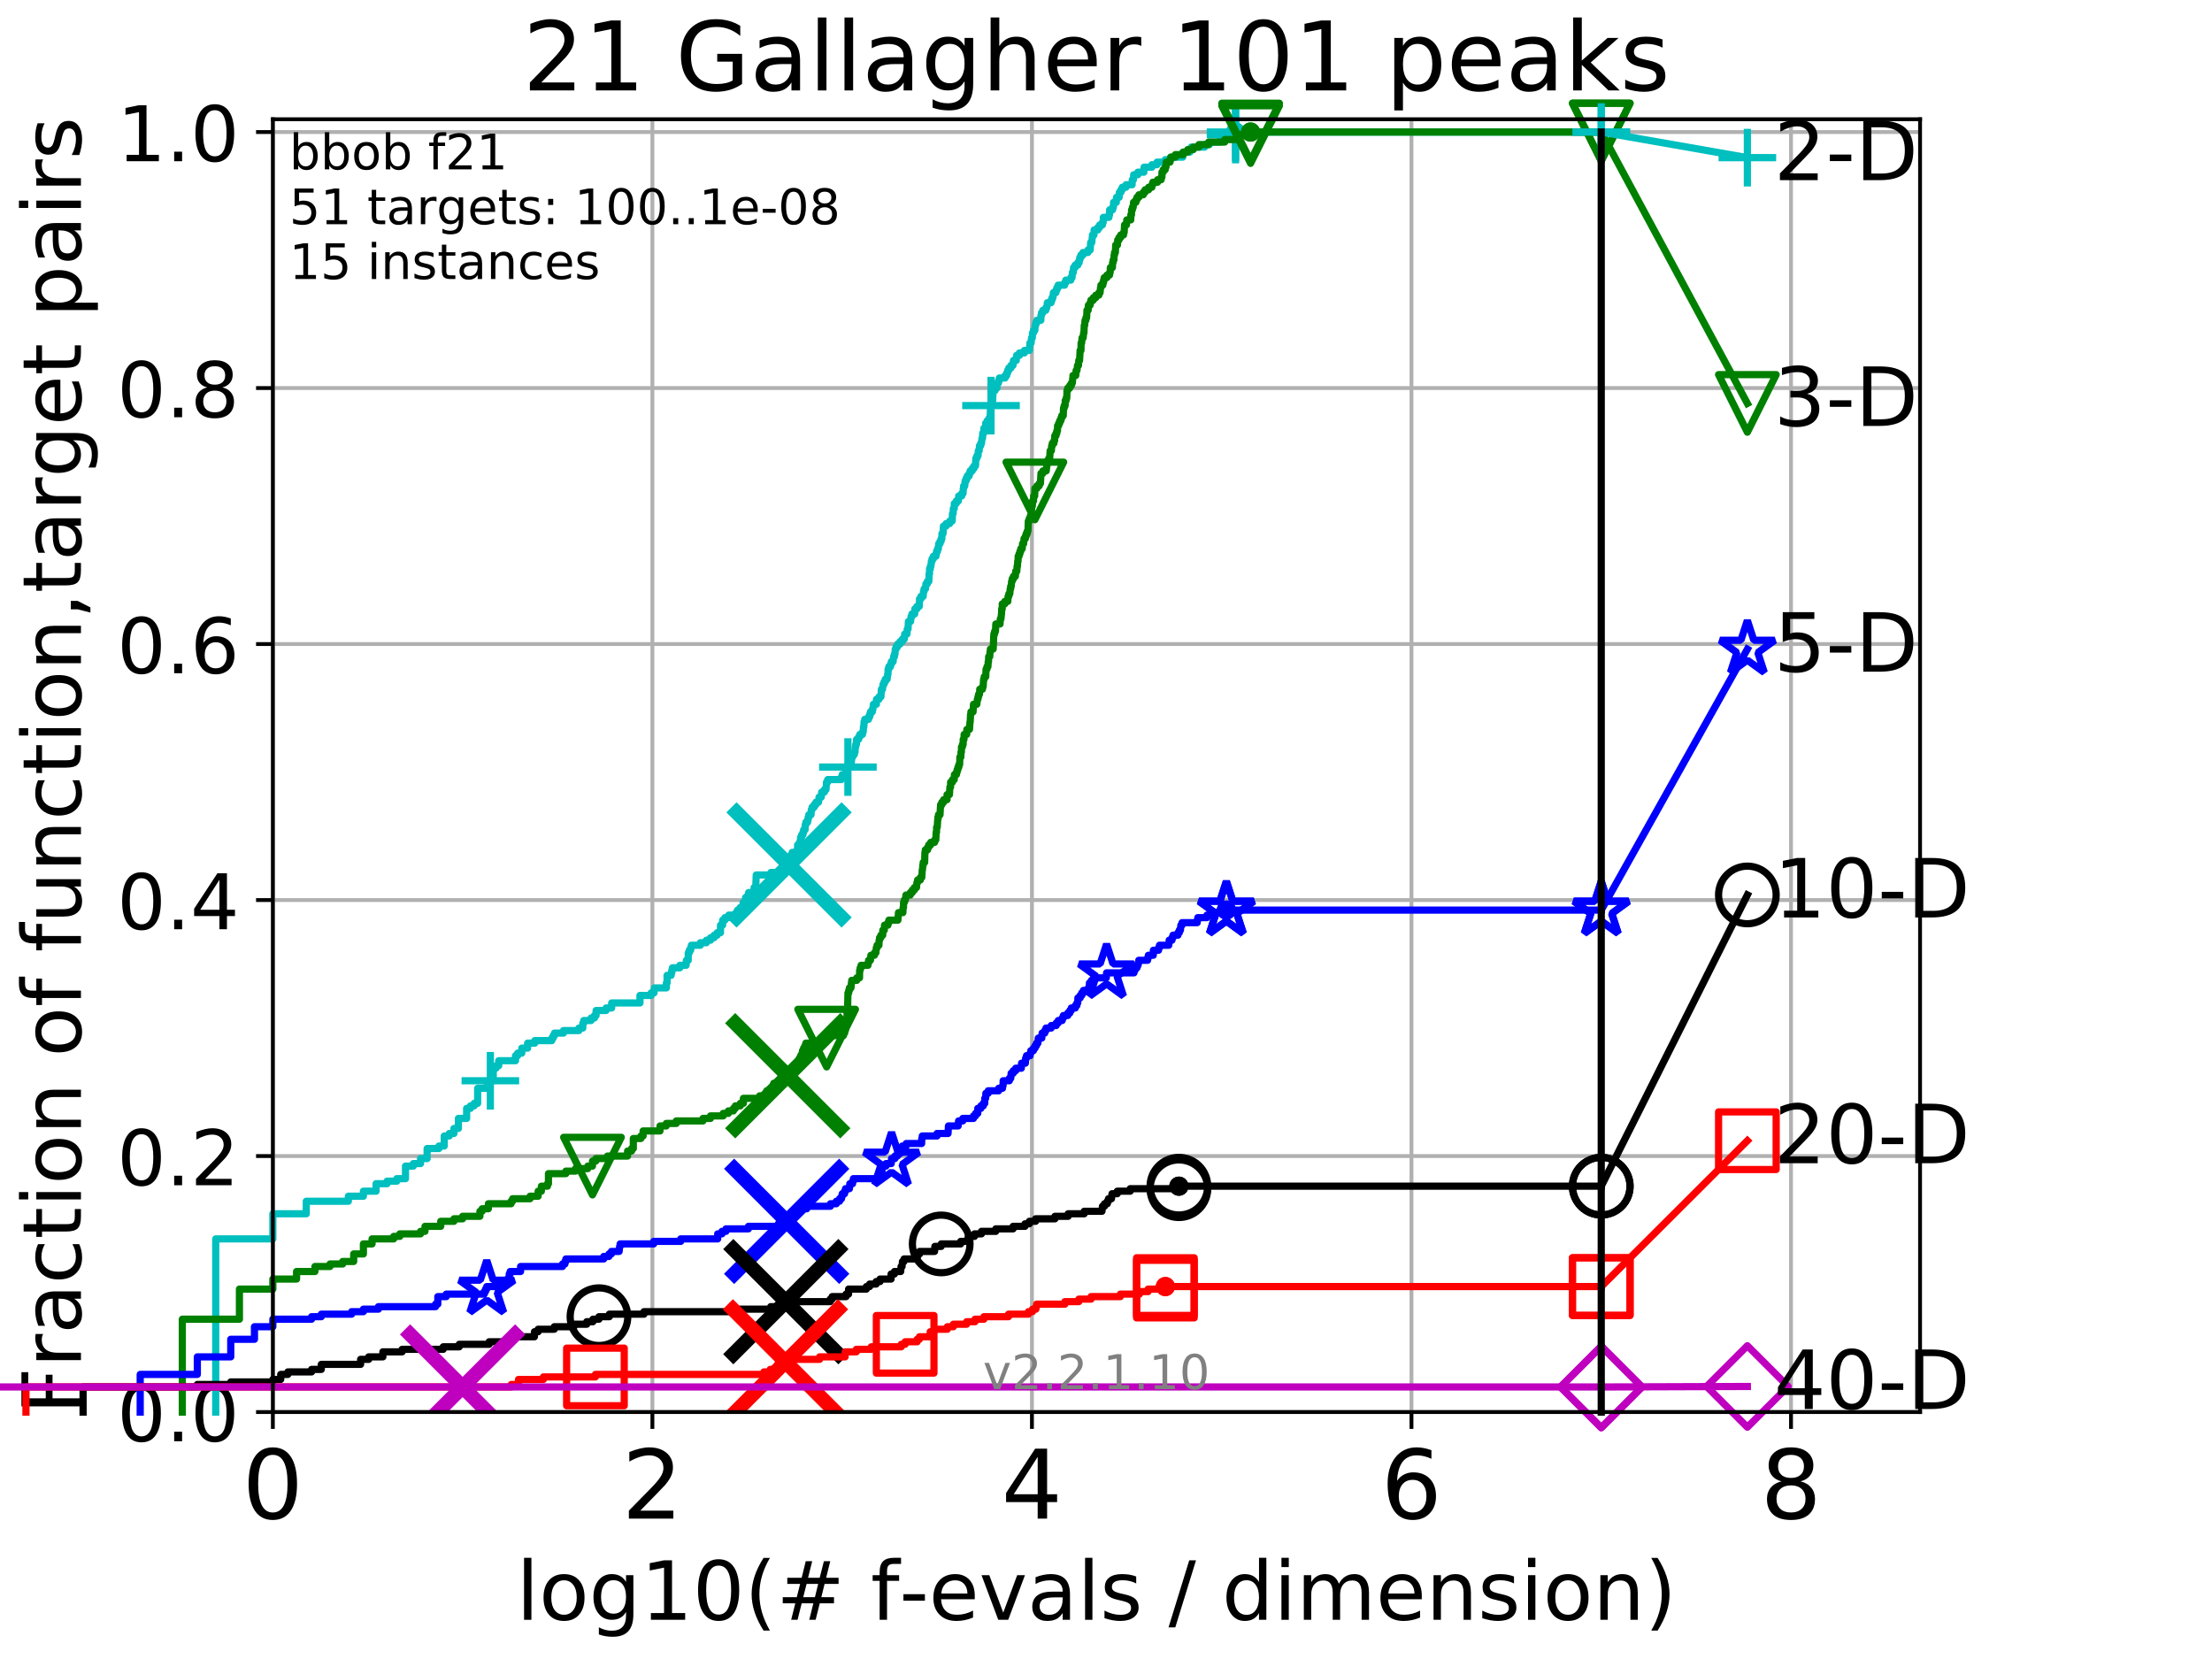 <?xml version="1.0" encoding="utf-8" standalone="no"?>
<!DOCTYPE svg PUBLIC "-//W3C//DTD SVG 1.1//EN"
  "http://www.w3.org/Graphics/SVG/1.1/DTD/svg11.dtd">
<!-- Created with matplotlib (http://matplotlib.org/) -->
<svg height="345.6pt" version="1.1" viewBox="0 0 460.8 345.6" width="460.8pt" xmlns="http://www.w3.org/2000/svg" xmlns:xlink="http://www.w3.org/1999/xlink">
 <defs>
  <style type="text/css">
*{stroke-linecap:butt;stroke-linejoin:round;}
  </style>
 </defs>
 <g id="figure_1">
  <g id="patch_1">
   <path d="M 0 345.6 
L 460.8 345.6 
L 460.8 0 
L 0 0 
z
" style="fill:#ffffff;"/>
  </g>
  <g id="axes_1">
   <g id="patch_2">
    <path d="M 56.84 294.16 
L 399.984 294.16 
L 399.984 24.84 
L 56.84 24.84 
z
" style="fill:#ffffff;"/>
   </g>
   <g id="matplotlib.axis_1">
    <g id="xtick_1">
     <g id="line2d_1">
      <path clip-path="url(#p9ee61524e5)" d="M 56.84 294.16 
L 56.84 24.84 
" style="fill:none;stroke:#b0b0b0;stroke-linecap:square;stroke-width:0.8;"/>
     </g>
     <g id="line2d_2">
      <defs>
       <path d="M 0 0 
L 0 3.5 
" id="m4fdd2850b5" style="stroke:#000000;stroke-width:0.8;"/>
      </defs>
      <g>
       <use style="stroke:#000000;stroke-width:0.8;" x="56.84" xlink:href="#m4fdd2850b5" y="294.16"/>
      </g>
     </g>
     <g id="text_1">
      <!-- 0 -->
      <defs>
       <path d="M 31.781 66.406 
Q 24.172 66.406 20.328 58.906 
Q 16.5 51.422 16.5 36.375 
Q 16.5 21.391 20.328 13.891 
Q 24.172 6.391 31.781 6.391 
Q 39.453 6.391 43.281 13.891 
Q 47.125 21.391 47.125 36.375 
Q 47.125 51.422 43.281 58.906 
Q 39.453 66.406 31.781 66.406 
z
M 31.781 74.219 
Q 44.047 74.219 50.516 64.516 
Q 56.984 54.828 56.984 36.375 
Q 56.984 17.969 50.516 8.266 
Q 44.047 -1.422 31.781 -1.422 
Q 19.531 -1.422 13.062 8.266 
Q 6.594 17.969 6.594 36.375 
Q 6.594 54.828 13.062 64.516 
Q 19.531 74.219 31.781 74.219 
z
" id="DejaVuSans-30"/>
      </defs>
      <g transform="translate(50.477 316.357)scale(0.2 -0.2)">
       <use xlink:href="#DejaVuSans-30"/>
      </g>
     </g>
    </g>
    <g id="xtick_2">
     <g id="line2d_3">
      <path clip-path="url(#p9ee61524e5)" d="M 135.905 294.16 
L 135.905 24.84 
" style="fill:none;stroke:#b0b0b0;stroke-linecap:square;stroke-width:0.8;"/>
     </g>
     <g id="line2d_4">
      <g>
       <use style="stroke:#000000;stroke-width:0.8;" x="135.905" xlink:href="#m4fdd2850b5" y="294.16"/>
      </g>
     </g>
     <g id="text_2">
      <!-- 2 -->
      <defs>
       <path d="M 19.188 8.297 
L 53.609 8.297 
L 53.609 0 
L 7.328 0 
L 7.328 8.297 
Q 12.938 14.109 22.625 23.891 
Q 32.328 33.688 34.812 36.531 
Q 39.547 41.844 41.422 45.531 
Q 43.312 49.219 43.312 52.781 
Q 43.312 58.594 39.234 62.25 
Q 35.156 65.922 28.609 65.922 
Q 23.969 65.922 18.812 64.312 
Q 13.672 62.703 7.812 59.422 
L 7.812 69.391 
Q 13.766 71.781 18.938 73 
Q 24.125 74.219 28.422 74.219 
Q 39.75 74.219 46.484 68.547 
Q 53.219 62.891 53.219 53.422 
Q 53.219 48.922 51.531 44.891 
Q 49.859 40.875 45.406 35.406 
Q 44.188 33.984 37.641 27.219 
Q 31.109 20.453 19.188 8.297 
z
" id="DejaVuSans-32"/>
      </defs>
      <g transform="translate(129.543 316.357)scale(0.2 -0.2)">
       <use xlink:href="#DejaVuSans-32"/>
      </g>
     </g>
    </g>
    <g id="xtick_3">
     <g id="line2d_5">
      <path clip-path="url(#p9ee61524e5)" d="M 214.971 294.16 
L 214.971 24.84 
" style="fill:none;stroke:#b0b0b0;stroke-linecap:square;stroke-width:0.8;"/>
     </g>
     <g id="line2d_6">
      <g>
       <use style="stroke:#000000;stroke-width:0.8;" x="214.971" xlink:href="#m4fdd2850b5" y="294.16"/>
      </g>
     </g>
     <g id="text_3">
      <!-- 4 -->
      <defs>
       <path d="M 37.797 64.312 
L 12.891 25.391 
L 37.797 25.391 
z
M 35.203 72.906 
L 47.609 72.906 
L 47.609 25.391 
L 58.016 25.391 
L 58.016 17.188 
L 47.609 17.188 
L 47.609 0 
L 37.797 0 
L 37.797 17.188 
L 4.891 17.188 
L 4.891 26.703 
z
" id="DejaVuSans-34"/>
      </defs>
      <g transform="translate(208.608 316.357)scale(0.2 -0.2)">
       <use xlink:href="#DejaVuSans-34"/>
      </g>
     </g>
    </g>
    <g id="xtick_4">
     <g id="line2d_7">
      <path clip-path="url(#p9ee61524e5)" d="M 294.036 294.16 
L 294.036 24.84 
" style="fill:none;stroke:#b0b0b0;stroke-linecap:square;stroke-width:0.8;"/>
     </g>
     <g id="line2d_8">
      <g>
       <use style="stroke:#000000;stroke-width:0.8;" x="294.036" xlink:href="#m4fdd2850b5" y="294.16"/>
      </g>
     </g>
     <g id="text_4">
      <!-- 6 -->
      <defs>
       <path d="M 33.016 40.375 
Q 26.375 40.375 22.484 35.828 
Q 18.609 31.297 18.609 23.391 
Q 18.609 15.531 22.484 10.953 
Q 26.375 6.391 33.016 6.391 
Q 39.656 6.391 43.531 10.953 
Q 47.406 15.531 47.406 23.391 
Q 47.406 31.297 43.531 35.828 
Q 39.656 40.375 33.016 40.375 
z
M 52.594 71.297 
L 52.594 62.312 
Q 48.875 64.062 45.094 64.984 
Q 41.312 65.922 37.594 65.922 
Q 27.828 65.922 22.672 59.328 
Q 17.531 52.734 16.797 39.406 
Q 19.672 43.656 24.016 45.922 
Q 28.375 48.188 33.594 48.188 
Q 44.578 48.188 50.953 41.516 
Q 57.328 34.859 57.328 23.391 
Q 57.328 12.156 50.688 5.359 
Q 44.047 -1.422 33.016 -1.422 
Q 20.359 -1.422 13.672 8.266 
Q 6.984 17.969 6.984 36.375 
Q 6.984 53.656 15.188 63.938 
Q 23.391 74.219 37.203 74.219 
Q 40.922 74.219 44.703 73.484 
Q 48.484 72.75 52.594 71.297 
z
" id="DejaVuSans-36"/>
      </defs>
      <g transform="translate(287.674 316.357)scale(0.2 -0.2)">
       <use xlink:href="#DejaVuSans-36"/>
      </g>
     </g>
    </g>
    <g id="xtick_5">
     <g id="line2d_9">
      <path clip-path="url(#p9ee61524e5)" d="M 373.102 294.16 
L 373.102 24.84 
" style="fill:none;stroke:#b0b0b0;stroke-linecap:square;stroke-width:0.8;"/>
     </g>
     <g id="line2d_10">
      <g>
       <use style="stroke:#000000;stroke-width:0.8;" x="373.102" xlink:href="#m4fdd2850b5" y="294.16"/>
      </g>
     </g>
     <g id="text_5">
      <!-- 8 -->
      <defs>
       <path d="M 31.781 34.625 
Q 24.75 34.625 20.719 30.859 
Q 16.703 27.094 16.703 20.516 
Q 16.703 13.922 20.719 10.156 
Q 24.75 6.391 31.781 6.391 
Q 38.812 6.391 42.859 10.172 
Q 46.922 13.969 46.922 20.516 
Q 46.922 27.094 42.891 30.859 
Q 38.875 34.625 31.781 34.625 
z
M 21.922 38.812 
Q 15.578 40.375 12.031 44.719 
Q 8.5 49.078 8.5 55.328 
Q 8.5 64.062 14.719 69.141 
Q 20.953 74.219 31.781 74.219 
Q 42.672 74.219 48.875 69.141 
Q 55.078 64.062 55.078 55.328 
Q 55.078 49.078 51.531 44.719 
Q 48 40.375 41.703 38.812 
Q 48.828 37.156 52.797 32.312 
Q 56.781 27.484 56.781 20.516 
Q 56.781 9.906 50.312 4.234 
Q 43.844 -1.422 31.781 -1.422 
Q 19.734 -1.422 13.25 4.234 
Q 6.781 9.906 6.781 20.516 
Q 6.781 27.484 10.781 32.312 
Q 14.797 37.156 21.922 38.812 
z
M 18.312 54.391 
Q 18.312 48.734 21.844 45.562 
Q 25.391 42.391 31.781 42.391 
Q 38.141 42.391 41.719 45.562 
Q 45.312 48.734 45.312 54.391 
Q 45.312 60.062 41.719 63.234 
Q 38.141 66.406 31.781 66.406 
Q 25.391 66.406 21.844 63.234 
Q 18.312 60.062 18.312 54.391 
z
" id="DejaVuSans-38"/>
      </defs>
      <g transform="translate(366.739 316.357)scale(0.2 -0.2)">
       <use xlink:href="#DejaVuSans-38"/>
      </g>
     </g>
    </g>
    <g id="text_6">
     <!-- log10(# f-evals / dimension) -->
     <defs>
      <path d="M 9.422 75.984 
L 18.406 75.984 
L 18.406 0 
L 9.422 0 
z
" id="DejaVuSans-6c"/>
      <path d="M 30.609 48.391 
Q 23.391 48.391 19.188 42.75 
Q 14.984 37.109 14.984 27.297 
Q 14.984 17.484 19.156 11.844 
Q 23.344 6.203 30.609 6.203 
Q 37.797 6.203 41.984 11.859 
Q 46.188 17.531 46.188 27.297 
Q 46.188 37.016 41.984 42.703 
Q 37.797 48.391 30.609 48.391 
z
M 30.609 56 
Q 42.328 56 49.016 48.375 
Q 55.719 40.766 55.719 27.297 
Q 55.719 13.875 49.016 6.219 
Q 42.328 -1.422 30.609 -1.422 
Q 18.844 -1.422 12.172 6.219 
Q 5.516 13.875 5.516 27.297 
Q 5.516 40.766 12.172 48.375 
Q 18.844 56 30.609 56 
z
" id="DejaVuSans-6f"/>
      <path d="M 45.406 27.984 
Q 45.406 37.75 41.375 43.109 
Q 37.359 48.484 30.078 48.484 
Q 22.859 48.484 18.828 43.109 
Q 14.797 37.75 14.797 27.984 
Q 14.797 18.266 18.828 12.891 
Q 22.859 7.516 30.078 7.516 
Q 37.359 7.516 41.375 12.891 
Q 45.406 18.266 45.406 27.984 
z
M 54.391 6.781 
Q 54.391 -7.172 48.188 -13.984 
Q 42 -20.797 29.203 -20.797 
Q 24.469 -20.797 20.266 -20.094 
Q 16.062 -19.391 12.109 -17.922 
L 12.109 -9.188 
Q 16.062 -11.328 19.922 -12.344 
Q 23.781 -13.375 27.781 -13.375 
Q 36.625 -13.375 41.016 -8.766 
Q 45.406 -4.156 45.406 5.172 
L 45.406 9.625 
Q 42.625 4.781 38.281 2.391 
Q 33.938 0 27.875 0 
Q 17.828 0 11.672 7.656 
Q 5.516 15.328 5.516 27.984 
Q 5.516 40.672 11.672 48.328 
Q 17.828 56 27.875 56 
Q 33.938 56 38.281 53.609 
Q 42.625 51.219 45.406 46.391 
L 45.406 54.688 
L 54.391 54.688 
z
" id="DejaVuSans-67"/>
      <path d="M 12.406 8.297 
L 28.516 8.297 
L 28.516 63.922 
L 10.984 60.406 
L 10.984 69.391 
L 28.422 72.906 
L 38.281 72.906 
L 38.281 8.297 
L 54.391 8.297 
L 54.391 0 
L 12.406 0 
z
" id="DejaVuSans-31"/>
      <path d="M 31 75.875 
Q 24.469 64.656 21.281 53.656 
Q 18.109 42.672 18.109 31.391 
Q 18.109 20.125 21.312 9.062 
Q 24.516 -2 31 -13.188 
L 23.188 -13.188 
Q 15.875 -1.703 12.234 9.375 
Q 8.594 20.453 8.594 31.391 
Q 8.594 42.281 12.203 53.312 
Q 15.828 64.359 23.188 75.875 
z
" id="DejaVuSans-28"/>
      <path d="M 51.125 44 
L 36.922 44 
L 32.812 27.688 
L 47.125 27.688 
z
M 43.797 71.781 
L 38.719 51.516 
L 52.984 51.516 
L 58.109 71.781 
L 65.922 71.781 
L 60.891 51.516 
L 76.125 51.516 
L 76.125 44 
L 58.984 44 
L 54.984 27.688 
L 70.516 27.688 
L 70.516 20.219 
L 53.078 20.219 
L 48 0 
L 40.188 0 
L 45.219 20.219 
L 30.906 20.219 
L 25.875 0 
L 18.016 0 
L 23.094 20.219 
L 7.719 20.219 
L 7.719 27.688 
L 24.906 27.688 
L 29 44 
L 13.281 44 
L 13.281 51.516 
L 30.906 51.516 
L 35.891 71.781 
z
" id="DejaVuSans-23"/>
      <path id="DejaVuSans-20"/>
      <path d="M 37.109 75.984 
L 37.109 68.5 
L 28.516 68.5 
Q 23.688 68.5 21.797 66.547 
Q 19.922 64.594 19.922 59.516 
L 19.922 54.688 
L 34.719 54.688 
L 34.719 47.703 
L 19.922 47.703 
L 19.922 0 
L 10.891 0 
L 10.891 47.703 
L 2.297 47.703 
L 2.297 54.688 
L 10.891 54.688 
L 10.891 58.5 
Q 10.891 67.625 15.141 71.797 
Q 19.391 75.984 28.609 75.984 
z
" id="DejaVuSans-66"/>
      <path d="M 4.891 31.391 
L 31.203 31.391 
L 31.203 23.391 
L 4.891 23.391 
z
" id="DejaVuSans-2d"/>
      <path d="M 56.203 29.594 
L 56.203 25.203 
L 14.891 25.203 
Q 15.484 15.922 20.484 11.062 
Q 25.484 6.203 34.422 6.203 
Q 39.594 6.203 44.453 7.469 
Q 49.312 8.734 54.109 11.281 
L 54.109 2.781 
Q 49.266 0.734 44.188 -0.344 
Q 39.109 -1.422 33.891 -1.422 
Q 20.797 -1.422 13.156 6.188 
Q 5.516 13.812 5.516 26.812 
Q 5.516 40.234 12.766 48.109 
Q 20.016 56 32.328 56 
Q 43.359 56 49.781 48.891 
Q 56.203 41.797 56.203 29.594 
z
M 47.219 32.234 
Q 47.125 39.594 43.094 43.984 
Q 39.062 48.391 32.422 48.391 
Q 24.906 48.391 20.391 44.141 
Q 15.875 39.891 15.188 32.172 
z
" id="DejaVuSans-65"/>
      <path d="M 2.984 54.688 
L 12.5 54.688 
L 29.594 8.797 
L 46.688 54.688 
L 56.203 54.688 
L 35.688 0 
L 23.484 0 
z
" id="DejaVuSans-76"/>
      <path d="M 34.281 27.484 
Q 23.391 27.484 19.188 25 
Q 14.984 22.516 14.984 16.5 
Q 14.984 11.719 18.141 8.906 
Q 21.297 6.109 26.703 6.109 
Q 34.188 6.109 38.703 11.406 
Q 43.219 16.703 43.219 25.484 
L 43.219 27.484 
z
M 52.203 31.203 
L 52.203 0 
L 43.219 0 
L 43.219 8.297 
Q 40.141 3.328 35.547 0.953 
Q 30.953 -1.422 24.312 -1.422 
Q 15.922 -1.422 10.953 3.297 
Q 6 8.016 6 15.922 
Q 6 25.141 12.172 29.828 
Q 18.359 34.516 30.609 34.516 
L 43.219 34.516 
L 43.219 35.406 
Q 43.219 41.609 39.141 45 
Q 35.062 48.391 27.688 48.391 
Q 23 48.391 18.547 47.266 
Q 14.109 46.141 10.016 43.891 
L 10.016 52.203 
Q 14.938 54.109 19.578 55.047 
Q 24.219 56 28.609 56 
Q 40.484 56 46.344 49.844 
Q 52.203 43.703 52.203 31.203 
z
" id="DejaVuSans-61"/>
      <path d="M 44.281 53.078 
L 44.281 44.578 
Q 40.484 46.531 36.375 47.5 
Q 32.281 48.484 27.875 48.484 
Q 21.188 48.484 17.844 46.438 
Q 14.5 44.391 14.5 40.281 
Q 14.5 37.156 16.891 35.375 
Q 19.281 33.594 26.516 31.984 
L 29.594 31.297 
Q 39.156 29.25 43.188 25.516 
Q 47.219 21.781 47.219 15.094 
Q 47.219 7.469 41.188 3.016 
Q 35.156 -1.422 24.609 -1.422 
Q 20.219 -1.422 15.453 -0.562 
Q 10.688 0.297 5.422 2 
L 5.422 11.281 
Q 10.406 8.688 15.234 7.391 
Q 20.062 6.109 24.812 6.109 
Q 31.156 6.109 34.562 8.281 
Q 37.984 10.453 37.984 14.406 
Q 37.984 18.062 35.516 20.016 
Q 33.062 21.969 24.703 23.781 
L 21.578 24.516 
Q 13.234 26.266 9.516 29.906 
Q 5.812 33.547 5.812 39.891 
Q 5.812 47.609 11.281 51.797 
Q 16.75 56 26.812 56 
Q 31.781 56 36.172 55.266 
Q 40.578 54.547 44.281 53.078 
z
" id="DejaVuSans-73"/>
      <path d="M 25.391 72.906 
L 33.688 72.906 
L 8.297 -9.281 
L 0 -9.281 
z
" id="DejaVuSans-2f"/>
      <path d="M 45.406 46.391 
L 45.406 75.984 
L 54.391 75.984 
L 54.391 0 
L 45.406 0 
L 45.406 8.203 
Q 42.578 3.328 38.25 0.953 
Q 33.938 -1.422 27.875 -1.422 
Q 17.969 -1.422 11.734 6.484 
Q 5.516 14.406 5.516 27.297 
Q 5.516 40.188 11.734 48.094 
Q 17.969 56 27.875 56 
Q 33.938 56 38.25 53.625 
Q 42.578 51.266 45.406 46.391 
z
M 14.797 27.297 
Q 14.797 17.391 18.875 11.75 
Q 22.953 6.109 30.078 6.109 
Q 37.203 6.109 41.297 11.75 
Q 45.406 17.391 45.406 27.297 
Q 45.406 37.203 41.297 42.844 
Q 37.203 48.484 30.078 48.484 
Q 22.953 48.484 18.875 42.844 
Q 14.797 37.203 14.797 27.297 
z
" id="DejaVuSans-64"/>
      <path d="M 9.422 54.688 
L 18.406 54.688 
L 18.406 0 
L 9.422 0 
z
M 9.422 75.984 
L 18.406 75.984 
L 18.406 64.594 
L 9.422 64.594 
z
" id="DejaVuSans-69"/>
      <path d="M 52 44.188 
Q 55.375 50.25 60.062 53.125 
Q 64.75 56 71.094 56 
Q 79.641 56 84.281 50.016 
Q 88.922 44.047 88.922 33.016 
L 88.922 0 
L 79.891 0 
L 79.891 32.719 
Q 79.891 40.578 77.094 44.375 
Q 74.312 48.188 68.609 48.188 
Q 61.625 48.188 57.562 43.547 
Q 53.516 38.922 53.516 30.906 
L 53.516 0 
L 44.484 0 
L 44.484 32.719 
Q 44.484 40.625 41.703 44.406 
Q 38.922 48.188 33.109 48.188 
Q 26.219 48.188 22.156 43.531 
Q 18.109 38.875 18.109 30.906 
L 18.109 0 
L 9.078 0 
L 9.078 54.688 
L 18.109 54.688 
L 18.109 46.188 
Q 21.188 51.219 25.484 53.609 
Q 29.781 56 35.688 56 
Q 41.656 56 45.828 52.969 
Q 50 49.953 52 44.188 
z
" id="DejaVuSans-6d"/>
      <path d="M 54.891 33.016 
L 54.891 0 
L 45.906 0 
L 45.906 32.719 
Q 45.906 40.484 42.875 44.328 
Q 39.844 48.188 33.797 48.188 
Q 26.516 48.188 22.312 43.547 
Q 18.109 38.922 18.109 30.906 
L 18.109 0 
L 9.078 0 
L 9.078 54.688 
L 18.109 54.688 
L 18.109 46.188 
Q 21.344 51.125 25.703 53.562 
Q 30.078 56 35.797 56 
Q 45.219 56 50.047 50.172 
Q 54.891 44.344 54.891 33.016 
z
" id="DejaVuSans-6e"/>
      <path d="M 8.016 75.875 
L 15.828 75.875 
Q 23.141 64.359 26.781 53.312 
Q 30.422 42.281 30.422 31.391 
Q 30.422 20.453 26.781 9.375 
Q 23.141 -1.703 15.828 -13.188 
L 8.016 -13.188 
Q 14.5 -2 17.703 9.062 
Q 20.906 20.125 20.906 31.391 
Q 20.906 42.672 17.703 53.656 
Q 14.5 64.656 8.016 75.875 
z
" id="DejaVuSans-29"/>
     </defs>
     <g transform="translate(107.571 337.434)scale(0.17 -0.17)">
      <use xlink:href="#DejaVuSans-6c"/>
      <use x="27.783" xlink:href="#DejaVuSans-6f"/>
      <use x="88.965" xlink:href="#DejaVuSans-67"/>
      <use x="152.441" xlink:href="#DejaVuSans-31"/>
      <use x="216.064" xlink:href="#DejaVuSans-30"/>
      <use x="279.688" xlink:href="#DejaVuSans-28"/>
      <use x="318.701" xlink:href="#DejaVuSans-23"/>
      <use x="402.49" xlink:href="#DejaVuSans-20"/>
      <use x="434.277" xlink:href="#DejaVuSans-66"/>
      <use x="469.404" xlink:href="#DejaVuSans-2d"/>
      <use x="505.488" xlink:href="#DejaVuSans-65"/>
      <use x="567.012" xlink:href="#DejaVuSans-76"/>
      <use x="626.191" xlink:href="#DejaVuSans-61"/>
      <use x="687.471" xlink:href="#DejaVuSans-6c"/>
      <use x="715.254" xlink:href="#DejaVuSans-73"/>
      <use x="767.354" xlink:href="#DejaVuSans-20"/>
      <use x="799.141" xlink:href="#DejaVuSans-2f"/>
      <use x="832.832" xlink:href="#DejaVuSans-20"/>
      <use x="864.619" xlink:href="#DejaVuSans-64"/>
      <use x="928.096" xlink:href="#DejaVuSans-69"/>
      <use x="955.879" xlink:href="#DejaVuSans-6d"/>
      <use x="1053.291" xlink:href="#DejaVuSans-65"/>
      <use x="1114.814" xlink:href="#DejaVuSans-6e"/>
      <use x="1178.193" xlink:href="#DejaVuSans-73"/>
      <use x="1230.293" xlink:href="#DejaVuSans-69"/>
      <use x="1258.076" xlink:href="#DejaVuSans-6f"/>
      <use x="1319.258" xlink:href="#DejaVuSans-6e"/>
      <use x="1382.637" xlink:href="#DejaVuSans-29"/>
     </g>
    </g>
   </g>
   <g id="matplotlib.axis_2">
    <g id="ytick_1">
     <g id="line2d_11">
      <path clip-path="url(#p9ee61524e5)" d="M 56.84 294.16 
L 399.984 294.16 
" style="fill:none;stroke:#b0b0b0;stroke-linecap:square;stroke-width:0.8;"/>
     </g>
     <g id="line2d_12">
      <defs>
       <path d="M 0 0 
L -3.5 0 
" id="m352cd70818" style="stroke:#000000;stroke-width:0.8;"/>
      </defs>
      <g>
       <use style="stroke:#000000;stroke-width:0.8;" x="56.84" xlink:href="#m352cd70818" y="294.16"/>
      </g>
     </g>
     <g id="text_7">
      <!-- 0.0 -->
      <defs>
       <path d="M 10.688 12.406 
L 21 12.406 
L 21 0 
L 10.688 0 
z
" id="DejaVuSans-2e"/>
      </defs>
      <g transform="translate(24.395 300.239)scale(0.16 -0.16)">
       <use xlink:href="#DejaVuSans-30"/>
       <use x="63.623" xlink:href="#DejaVuSans-2e"/>
       <use x="95.41" xlink:href="#DejaVuSans-30"/>
      </g>
     </g>
    </g>
    <g id="ytick_2">
     <g id="line2d_13">
      <path clip-path="url(#p9ee61524e5)" d="M 56.84 240.829 
L 399.984 240.829 
" style="fill:none;stroke:#b0b0b0;stroke-linecap:square;stroke-width:0.8;"/>
     </g>
     <g id="line2d_14">
      <g>
       <use style="stroke:#000000;stroke-width:0.8;" x="56.84" xlink:href="#m352cd70818" y="240.829"/>
      </g>
     </g>
     <g id="text_8">
      <!-- 0.2 -->
      <g transform="translate(24.395 246.908)scale(0.16 -0.16)">
       <use xlink:href="#DejaVuSans-30"/>
       <use x="63.623" xlink:href="#DejaVuSans-2e"/>
       <use x="95.41" xlink:href="#DejaVuSans-32"/>
      </g>
     </g>
    </g>
    <g id="ytick_3">
     <g id="line2d_15">
      <path clip-path="url(#p9ee61524e5)" d="M 56.84 187.499 
L 399.984 187.499 
" style="fill:none;stroke:#b0b0b0;stroke-linecap:square;stroke-width:0.8;"/>
     </g>
     <g id="line2d_16">
      <g>
       <use style="stroke:#000000;stroke-width:0.8;" x="56.84" xlink:href="#m352cd70818" y="187.499"/>
      </g>
     </g>
     <g id="text_9">
      <!-- 0.4 -->
      <g transform="translate(24.395 193.577)scale(0.16 -0.16)">
       <use xlink:href="#DejaVuSans-30"/>
       <use x="63.623" xlink:href="#DejaVuSans-2e"/>
       <use x="95.41" xlink:href="#DejaVuSans-34"/>
      </g>
     </g>
    </g>
    <g id="ytick_4">
     <g id="line2d_17">
      <path clip-path="url(#p9ee61524e5)" d="M 56.84 134.168 
L 399.984 134.168 
" style="fill:none;stroke:#b0b0b0;stroke-linecap:square;stroke-width:0.8;"/>
     </g>
     <g id="line2d_18">
      <g>
       <use style="stroke:#000000;stroke-width:0.8;" x="56.84" xlink:href="#m352cd70818" y="134.168"/>
      </g>
     </g>
     <g id="text_10">
      <!-- 0.6 -->
      <g transform="translate(24.395 140.247)scale(0.16 -0.16)">
       <use xlink:href="#DejaVuSans-30"/>
       <use x="63.623" xlink:href="#DejaVuSans-2e"/>
       <use x="95.41" xlink:href="#DejaVuSans-36"/>
      </g>
     </g>
    </g>
    <g id="ytick_5">
     <g id="line2d_19">
      <path clip-path="url(#p9ee61524e5)" d="M 56.84 80.837 
L 399.984 80.837 
" style="fill:none;stroke:#b0b0b0;stroke-linecap:square;stroke-width:0.8;"/>
     </g>
     <g id="line2d_20">
      <g>
       <use style="stroke:#000000;stroke-width:0.8;" x="56.84" xlink:href="#m352cd70818" y="80.837"/>
      </g>
     </g>
     <g id="text_11">
      <!-- 0.8 -->
      <g transform="translate(24.395 86.916)scale(0.16 -0.16)">
       <use xlink:href="#DejaVuSans-30"/>
       <use x="63.623" xlink:href="#DejaVuSans-2e"/>
       <use x="95.41" xlink:href="#DejaVuSans-38"/>
      </g>
     </g>
    </g>
    <g id="ytick_6">
     <g id="line2d_21">
      <path clip-path="url(#p9ee61524e5)" d="M 56.84 27.507 
L 399.984 27.507 
" style="fill:none;stroke:#b0b0b0;stroke-linecap:square;stroke-width:0.8;"/>
     </g>
     <g id="line2d_22">
      <g>
       <use style="stroke:#000000;stroke-width:0.8;" x="56.84" xlink:href="#m352cd70818" y="27.507"/>
      </g>
     </g>
     <g id="text_12">
      <!-- 1.0 -->
      <g transform="translate(24.395 33.585)scale(0.16 -0.16)">
       <use xlink:href="#DejaVuSans-31"/>
       <use x="63.623" xlink:href="#DejaVuSans-2e"/>
       <use x="95.41" xlink:href="#DejaVuSans-30"/>
      </g>
     </g>
    </g>
    <g id="text_13">
     <!-- Fraction of function,target pairs -->
     <defs>
      <path d="M 9.812 72.906 
L 51.703 72.906 
L 51.703 64.594 
L 19.672 64.594 
L 19.672 43.109 
L 48.578 43.109 
L 48.578 34.812 
L 19.672 34.812 
L 19.672 0 
L 9.812 0 
z
" id="DejaVuSans-46"/>
      <path d="M 41.109 46.297 
Q 39.594 47.172 37.812 47.578 
Q 36.031 48 33.891 48 
Q 26.266 48 22.188 43.047 
Q 18.109 38.094 18.109 28.812 
L 18.109 0 
L 9.078 0 
L 9.078 54.688 
L 18.109 54.688 
L 18.109 46.188 
Q 20.953 51.172 25.484 53.578 
Q 30.031 56 36.531 56 
Q 37.453 56 38.578 55.875 
Q 39.703 55.766 41.062 55.516 
z
" id="DejaVuSans-72"/>
      <path d="M 48.781 52.594 
L 48.781 44.188 
Q 44.969 46.297 41.141 47.344 
Q 37.312 48.391 33.406 48.391 
Q 24.656 48.391 19.812 42.844 
Q 14.984 37.312 14.984 27.297 
Q 14.984 17.281 19.812 11.734 
Q 24.656 6.203 33.406 6.203 
Q 37.312 6.203 41.141 7.25 
Q 44.969 8.297 48.781 10.406 
L 48.781 2.094 
Q 45.016 0.344 40.984 -0.531 
Q 36.969 -1.422 32.422 -1.422 
Q 20.062 -1.422 12.781 6.344 
Q 5.516 14.109 5.516 27.297 
Q 5.516 40.672 12.859 48.328 
Q 20.219 56 33.016 56 
Q 37.156 56 41.109 55.141 
Q 45.062 54.297 48.781 52.594 
z
" id="DejaVuSans-63"/>
      <path d="M 18.312 70.219 
L 18.312 54.688 
L 36.812 54.688 
L 36.812 47.703 
L 18.312 47.703 
L 18.312 18.016 
Q 18.312 11.328 20.141 9.422 
Q 21.969 7.516 27.594 7.516 
L 36.812 7.516 
L 36.812 0 
L 27.594 0 
Q 17.188 0 13.234 3.875 
Q 9.281 7.766 9.281 18.016 
L 9.281 47.703 
L 2.688 47.703 
L 2.688 54.688 
L 9.281 54.688 
L 9.281 70.219 
z
" id="DejaVuSans-74"/>
      <path d="M 8.5 21.578 
L 8.5 54.688 
L 17.484 54.688 
L 17.484 21.922 
Q 17.484 14.156 20.5 10.266 
Q 23.531 6.391 29.594 6.391 
Q 36.859 6.391 41.078 11.031 
Q 45.312 15.672 45.312 23.688 
L 45.312 54.688 
L 54.297 54.688 
L 54.297 0 
L 45.312 0 
L 45.312 8.406 
Q 42.047 3.422 37.719 1 
Q 33.406 -1.422 27.688 -1.422 
Q 18.266 -1.422 13.375 4.438 
Q 8.5 10.297 8.5 21.578 
z
M 31.109 56 
z
" id="DejaVuSans-75"/>
      <path d="M 11.719 12.406 
L 22.016 12.406 
L 22.016 4 
L 14.016 -11.625 
L 7.719 -11.625 
L 11.719 4 
z
" id="DejaVuSans-2c"/>
      <path d="M 18.109 8.203 
L 18.109 -20.797 
L 9.078 -20.797 
L 9.078 54.688 
L 18.109 54.688 
L 18.109 46.391 
Q 20.953 51.266 25.266 53.625 
Q 29.594 56 35.594 56 
Q 45.562 56 51.781 48.094 
Q 58.016 40.188 58.016 27.297 
Q 58.016 14.406 51.781 6.484 
Q 45.562 -1.422 35.594 -1.422 
Q 29.594 -1.422 25.266 0.953 
Q 20.953 3.328 18.109 8.203 
z
M 48.688 27.297 
Q 48.688 37.203 44.609 42.844 
Q 40.531 48.484 33.406 48.484 
Q 26.266 48.484 22.188 42.844 
Q 18.109 37.203 18.109 27.297 
Q 18.109 17.391 22.188 11.75 
Q 26.266 6.109 33.406 6.109 
Q 40.531 6.109 44.609 11.75 
Q 48.688 17.391 48.688 27.297 
z
" id="DejaVuSans-70"/>
     </defs>
     <g transform="translate(16.86 294.639)rotate(-90)scale(0.17 -0.17)">
      <use xlink:href="#DejaVuSans-46"/>
      <use x="57.41" xlink:href="#DejaVuSans-72"/>
      <use x="98.523" xlink:href="#DejaVuSans-61"/>
      <use x="159.803" xlink:href="#DejaVuSans-63"/>
      <use x="214.783" xlink:href="#DejaVuSans-74"/>
      <use x="253.992" xlink:href="#DejaVuSans-69"/>
      <use x="281.775" xlink:href="#DejaVuSans-6f"/>
      <use x="342.957" xlink:href="#DejaVuSans-6e"/>
      <use x="406.336" xlink:href="#DejaVuSans-20"/>
      <use x="438.123" xlink:href="#DejaVuSans-6f"/>
      <use x="499.305" xlink:href="#DejaVuSans-66"/>
      <use x="534.51" xlink:href="#DejaVuSans-20"/>
      <use x="566.297" xlink:href="#DejaVuSans-66"/>
      <use x="601.502" xlink:href="#DejaVuSans-75"/>
      <use x="664.881" xlink:href="#DejaVuSans-6e"/>
      <use x="728.26" xlink:href="#DejaVuSans-63"/>
      <use x="783.24" xlink:href="#DejaVuSans-74"/>
      <use x="822.449" xlink:href="#DejaVuSans-69"/>
      <use x="850.232" xlink:href="#DejaVuSans-6f"/>
      <use x="911.414" xlink:href="#DejaVuSans-6e"/>
      <use x="974.793" xlink:href="#DejaVuSans-2c"/>
      <use x="1006.58" xlink:href="#DejaVuSans-74"/>
      <use x="1045.789" xlink:href="#DejaVuSans-61"/>
      <use x="1107.068" xlink:href="#DejaVuSans-72"/>
      <use x="1148.166" xlink:href="#DejaVuSans-67"/>
      <use x="1211.643" xlink:href="#DejaVuSans-65"/>
      <use x="1273.166" xlink:href="#DejaVuSans-74"/>
      <use x="1312.375" xlink:href="#DejaVuSans-20"/>
      <use x="1344.162" xlink:href="#DejaVuSans-70"/>
      <use x="1407.639" xlink:href="#DejaVuSans-61"/>
      <use x="1468.918" xlink:href="#DejaVuSans-69"/>
      <use x="1496.701" xlink:href="#DejaVuSans-72"/>
      <use x="1537.814" xlink:href="#DejaVuSans-73"/>
     </g>
    </g>
   </g>
   <g id="line2d_23">
    <defs>
     <path d="M 0 1.5 
C 0.398 1.5 0.779 1.342 1.061 1.061 
C 1.342 0.779 1.5 0.398 1.5 0 
C 1.5 -0.398 1.342 -0.779 1.061 -1.061 
C 0.779 -1.342 0.398 -1.5 0 -1.5 
C -0.398 -1.5 -0.779 -1.342 -1.061 -1.061 
C -1.342 -0.779 -1.5 -0.398 -1.5 0 
C -1.5 0.398 -1.342 0.779 -1.061 1.061 
C -0.779 1.342 -0.398 1.5 0 1.5 
z
" id="m1b3cf9a81a" style="stroke:#00bfbf;"/>
    </defs>
    <g>
     <use style="fill:#00bfbf;stroke:#00bfbf;" x="257.393" xlink:href="#m1b3cf9a81a" y="27.507"/>
     <use style="fill:#00bfbf;stroke:#00bfbf;" x="257.393" xlink:href="#m1b3cf9a81a" y="27.507"/>
    </g>
   </g>
   <g id="line2d_24">
    <path d="M 44.939 294.16 
L 44.939 258.083 
L 56.84 258.083 
L 56.84 252.855 
L 63.801 252.855 
L 63.801 250.241 
L 72.572 250.241 
L 72.572 249.195 
L 75.702 249.195 
L 75.702 248.149 
L 78.348 248.149 
L 78.348 246.581 
L 80.641 246.581 
L 80.641 246.058 
L 82.663 246.058 
L 82.663 245.535 
L 84.472 245.535 
L 84.472 242.921 
L 86.109 242.921 
L 86.109 242.398 
L 87.602 242.398 
L 87.602 241.352 
L 88.977 241.352 
L 88.977 239.261 
L 91.434 239.261 
L 91.434 238.738 
L 92.542 238.738 
L 92.542 236.647 
L 93.582 236.647 
L 93.582 236.124 
L 94.564 236.124 
L 94.564 235.078 
L 95.492 235.078 
L 95.492 232.987 
L 97.21 232.987 
L 97.21 230.895 
L 98.009 230.895 
L 98.009 230.372 
L 98.772 230.372 
L 98.772 229.849 
L 99.503 229.849 
L 99.503 226.712 
L 101.525 226.712 
L 101.525 225.667 
L 102.15 225.667 
L 102.15 225.144 
L 102.752 225.144 
L 102.752 222.53 
L 103.334 222.53 
L 103.334 222.007 
L 103.897 222.007 
L 103.897 220.961 
L 107.393 220.961 
L 107.393 219.915 
L 107.839 219.915 
L 107.839 219.392 
L 108.697 219.392 
L 108.697 218.347 
L 109.91 218.347 
L 109.91 217.301 
L 111.404 217.301 
L 111.404 216.778 
L 114.946 216.778 
L 114.946 216.255 
L 115.235 216.255 
L 115.235 215.733 
L 115.518 215.733 
L 115.518 215.21 
L 117.384 215.21 
L 117.384 214.687 
L 120.598 214.687 
L 120.598 214.164 
L 121.415 214.164 
L 121.415 213.118 
L 121.614 213.118 
L 121.614 212.595 
L 123.124 212.595 
L 123.124 212.073 
L 123.832 212.073 
L 123.832 211.55 
L 124.176 211.55 
L 124.176 210.504 
L 126.255 210.504 
L 126.255 209.981 
L 127.419 209.981 
L 127.419 208.935 
L 133.316 208.935 
L 133.316 207.367 
L 135.646 207.367 
L 135.646 206.844 
L 136.245 206.844 
L 136.329 205.798 
L 138.82 205.798 
L 138.82 204.753 
L 138.964 204.753 
L 138.964 203.184 
L 139.805 203.184 
L 139.805 202.661 
L 139.941 202.661 
L 139.941 202.138 
L 140.077 202.138 
L 140.077 201.616 
L 141.621 201.616 
L 141.621 201.093 
L 142.924 201.093 
L 142.981 200.047 
L 143.374 200.047 
L 143.374 198.478 
L 143.595 198.478 
L 143.595 197.956 
L 143.867 197.956 
L 143.867 197.433 
L 144.028 197.433 
L 144.028 196.91 
L 145.901 196.91 
L 145.901 196.387 
L 147.15 196.387 
L 147.15 195.864 
L 148.019 195.864 
L 148.019 195.341 
L 148.766 195.341 
L 148.766 194.819 
L 149.403 194.819 
L 149.403 194.296 
L 150.093 194.296 
L 150.093 192.727 
L 150.538 192.727 
L 150.538 191.681 
L 151.008 191.681 
L 151.008 191.159 
L 151.808 191.159 
L 151.808 190.636 
L 153.398 190.636 
L 153.398 190.113 
L 153.644 190.113 
L 153.644 189.59 
L 154.185 189.59 
L 154.185 189.067 
L 154.796 189.067 
L 154.796 188.021 
L 155.303 188.021 
L 155.303 186.976 
L 155.795 186.976 
L 155.795 186.453 
L 155.956 186.453 
L 155.956 185.93 
L 157.092 185.93 
L 157.092 184.884 
L 157.438 184.884 
L 157.536 182.27 
L 160.605 182.27 
L 160.605 181.747 
L 163.52 181.747 
L 163.52 181.224 
L 163.978 181.224 
L 163.978 180.702 
L 164.095 180.702 
L 164.095 180.179 
L 164.392 180.179 
L 164.392 179.133 
L 164.635 179.133 
L 164.635 178.61 
L 164.763 178.61 
L 164.763 178.087 
L 165.033 178.087 
L 165.033 177.564 
L 166.027 177.564 
L 166.027 177.042 
L 166.145 177.042 
L 166.16 175.996 
L 166.553 175.996 
L 166.553 175.473 
L 166.711 175.473 
L 166.782 174.427 
L 166.994 174.427 
L 166.994 173.905 
L 167.272 173.905 
L 167.272 173.382 
L 167.41 173.382 
L 167.41 172.859 
L 167.709 172.859 
L 167.736 171.813 
L 167.87 171.813 
L 167.87 171.29 
L 168.239 171.29 
L 168.239 170.767 
L 168.356 170.767 
L 168.356 170.245 
L 168.498 170.245 
L 168.498 169.722 
L 168.955 169.722 
L 169.005 168.676 
L 169.167 168.676 
L 169.167 168.153 
L 169.606 168.153 
L 169.606 167.63 
L 169.976 167.63 
L 169.976 167.107 
L 170.522 167.107 
L 170.624 166.062 
L 171.084 166.062 
L 171.172 165.016 
L 171.725 165.016 
L 171.725 164.493 
L 172.073 164.493 
L 172.177 162.925 
L 172.424 162.925 
L 172.424 162.402 
L 175.274 162.402 
L 175.274 161.879 
L 175.455 161.879 
L 175.455 161.356 
L 176.284 161.356 
L 176.284 160.833 
L 176.447 160.833 
L 176.447 160.31 
L 176.608 160.31 
L 176.632 159.265 
L 177.09 159.265 
L 177.09 158.742 
L 177.369 158.742 
L 177.415 157.696 
L 177.643 157.696 
L 177.643 157.173 
L 177.979 157.173 
L 177.979 156.65 
L 178.126 156.65 
L 178.163 155.605 
L 178.258 155.605 
L 178.258 155.082 
L 178.403 155.082 
L 178.439 154.036 
L 178.859 154.036 
L 178.859 153.513 
L 179.111 153.513 
L 179.111 152.991 
L 179.676 152.991 
L 179.676 152.468 
L 179.823 152.468 
L 179.87 151.422 
L 179.956 151.422 
L 179.995 150.376 
L 180.14 150.376 
L 180.14 149.853 
L 180.924 149.853 
L 180.924 149.331 
L 181.166 149.331 
L 181.166 148.808 
L 181.331 148.808 
L 181.331 148.285 
L 181.722 148.285 
L 181.722 147.762 
L 181.841 147.762 
L 181.941 146.716 
L 182.57 146.716 
L 182.582 145.671 
L 183.122 145.671 
L 183.122 145.148 
L 183.518 145.148 
L 183.609 143.579 
L 183.848 143.579 
L 183.952 142.534 
L 184.176 142.534 
L 184.176 142.011 
L 184.422 142.011 
L 184.422 141.488 
L 184.809 141.488 
L 184.913 140.442 
L 184.987 140.442 
L 185.002 139.396 
L 185.163 139.396 
L 185.163 138.874 
L 185.515 138.874 
L 185.515 138.351 
L 185.682 138.351 
L 185.682 137.828 
L 186.051 137.828 
L 186.148 136.782 
L 186.327 136.782 
L 186.327 136.259 
L 186.449 136.259 
L 186.494 135.214 
L 186.687 135.214 
L 186.687 134.691 
L 186.996 134.691 
L 186.996 134.168 
L 187.493 134.168 
L 187.493 133.645 
L 187.979 133.645 
L 187.979 133.122 
L 188.392 133.122 
L 188.46 132.077 
L 188.944 132.077 
L 188.995 131.031 
L 189.165 131.031 
L 189.235 129.462 
L 189.69 129.462 
L 189.79 128.417 
L 189.979 128.417 
L 189.979 127.894 
L 190.544 127.894 
L 190.576 126.848 
L 191.008 126.848 
L 191.008 126.325 
L 191.5 126.325 
L 191.547 124.757 
L 191.84 124.757 
L 191.84 124.234 
L 192.315 124.234 
L 192.379 123.188 
L 192.501 123.188 
L 192.501 122.665 
L 192.787 122.665 
L 192.89 121.62 
L 193.189 121.62 
L 193.189 121.097 
L 193.501 121.097 
L 193.542 119.528 
L 193.635 119.528 
L 193.635 118.482 
L 193.81 118.482 
L 193.81 117.96 
L 193.93 117.96 
L 194.023 116.914 
L 194.159 116.914 
L 194.159 116.391 
L 194.445 116.391 
L 194.445 115.868 
L 194.984 115.868 
L 194.984 115.345 
L 195.102 115.345 
L 195.102 114.822 
L 195.311 114.822 
L 195.311 114.3 
L 195.478 114.3 
L 195.547 113.254 
L 195.829 113.254 
L 195.829 112.731 
L 196.053 112.731 
L 196.053 112.208 
L 196.213 112.208 
L 196.223 111.163 
L 196.454 111.163 
L 196.535 109.594 
L 197.096 109.594 
L 197.096 109.071 
L 197.84 109.071 
L 197.84 108.548 
L 198.352 108.548 
L 198.419 106.98 
L 198.565 106.98 
L 198.592 105.934 
L 198.789 105.934 
L 198.794 104.888 
L 199.209 104.888 
L 199.209 104.365 
L 199.644 104.365 
L 199.709 103.32 
L 200.345 103.32 
L 200.345 102.797 
L 200.618 102.797 
L 200.673 101.751 
L 200.742 101.751 
L 200.742 101.228 
L 200.977 101.228 
L 201.052 100.183 
L 201.258 100.183 
L 201.258 99.66 
L 201.502 99.66 
L 201.502 99.137 
L 201.898 99.137 
L 201.898 98.614 
L 202.097 98.614 
L 202.097 98.091 
L 202.533 98.091 
L 202.533 97.568 
L 202.905 97.568 
L 202.905 97.046 
L 203.222 97.046 
L 203.287 95.477 
L 203.499 95.477 
L 203.499 94.954 
L 203.742 94.954 
L 203.798 93.908 
L 203.985 93.908 
L 204.037 92.863 
L 204.298 92.863 
L 204.298 92.34 
L 204.473 92.34 
L 204.559 91.294 
L 204.686 91.294 
L 204.71 90.249 
L 204.939 90.249 
L 204.953 89.203 
L 205.326 89.203 
L 205.338 88.157 
L 205.653 88.157 
L 205.653 87.634 
L 206.031 87.634 
L 206.031 87.111 
L 206.241 87.111 
L 206.349 85.02 
L 206.444 85.02 
L 206.496 83.974 
L 206.57 83.974 
L 206.57 83.451 
L 206.787 83.451 
L 206.877 81.36 
L 207.291 81.36 
L 207.291 80.837 
L 207.692 80.837 
L 207.756 79.792 
L 207.996 79.792 
L 207.996 79.269 
L 208.185 79.269 
L 208.185 78.746 
L 209.38 78.746 
L 209.38 78.223 
L 209.716 78.223 
L 209.716 77.7 
L 209.903 77.7 
L 209.903 77.177 
L 210.148 77.177 
L 210.148 76.654 
L 210.59 76.654 
L 210.59 76.132 
L 211.022 76.132 
L 211.119 75.086 
L 211.712 75.086 
L 211.777 74.04 
L 212.367 74.04 
L 212.367 73.517 
L 213.407 73.517 
L 213.407 72.994 
L 214.45 72.994 
L 214.556 71.426 
L 214.801 71.426 
L 214.887 70.38 
L 215.048 70.38 
L 215.091 69.335 
L 215.291 69.335 
L 215.291 68.812 
L 215.583 68.812 
L 215.63 67.766 
L 215.755 67.766 
L 215.755 67.243 
L 215.981 67.243 
L 215.981 66.72 
L 216.833 66.72 
L 216.847 65.675 
L 216.965 65.675 
L 216.965 65.152 
L 217.252 65.152 
L 217.252 64.629 
L 217.871 64.629 
L 217.871 64.106 
L 218.073 64.106 
L 218.18 63.06 
L 218.96 63.06 
L 218.96 62.537 
L 219.153 62.537 
L 219.153 62.015 
L 219.349 62.015 
L 219.438 60.969 
L 219.958 60.969 
L 219.958 60.446 
L 220.169 60.446 
L 220.169 59.923 
L 220.428 59.923 
L 220.428 59.4 
L 221.79 59.4 
L 221.79 58.878 
L 222.025 58.878 
L 222.025 58.355 
L 223.069 58.355 
L 223.069 57.832 
L 223.333 57.832 
L 223.387 56.786 
L 223.574 56.786 
L 223.637 55.74 
L 223.974 55.74 
L 223.974 55.218 
L 224.54 55.218 
L 224.54 54.695 
L 224.813 54.695 
L 224.813 54.172 
L 224.934 54.172 
L 224.934 53.649 
L 225.168 53.649 
L 225.168 53.126 
L 225.594 53.126 
L 225.594 52.603 
L 226.624 52.603 
L 226.624 52.08 
L 227.105 52.08 
L 227.204 50.512 
L 227.442 50.512 
L 227.537 49.466 
L 227.572 49.466 
L 227.572 48.943 
L 227.897 48.943 
L 227.919 47.898 
L 228.702 47.898 
L 228.702 47.375 
L 229.083 47.375 
L 229.083 46.852 
L 229.666 46.852 
L 229.666 46.329 
L 229.819 46.329 
L 229.837 45.283 
L 231.01 45.283 
L 231.01 44.761 
L 231.131 44.761 
L 231.147 43.715 
L 231.768 43.715 
L 231.768 43.192 
L 231.945 43.192 
L 231.98 42.146 
L 232.553 42.146 
L 232.581 41.101 
L 233.144 41.101 
L 233.183 40.055 
L 233.518 40.055 
L 233.518 39.532 
L 233.79 39.532 
L 233.79 39.009 
L 234.567 39.009 
L 234.567 38.486 
L 235.843 38.486 
L 235.878 37.441 
L 236.111 37.441 
L 236.168 36.395 
L 237.037 36.395 
L 237.037 35.872 
L 238.294 35.872 
L 238.325 34.826 
L 239.967 34.826 
L 239.967 34.304 
L 241.027 34.304 
L 241.027 33.781 
L 242.75 33.781 
L 242.75 33.258 
L 243.925 33.258 
L 243.925 32.735 
L 246.392 32.735 
L 246.416 31.689 
L 247.879 31.689 
L 247.879 31.166 
L 248.162 31.166 
L 248.162 30.644 
L 250.951 30.644 
L 250.951 30.121 
L 251.94 30.121 
L 251.94 29.598 
L 254.235 29.598 
L 254.235 29.075 
L 255.128 29.075 
L 255.128 28.552 
L 255.431 28.552 
L 255.431 28.029 
L 257.393 28.029 
L 257.393 27.507 
L 333.569 27.507 
L 333.569 27.507 
" style="fill:none;stroke:#00bfbf;stroke-linecap:square;stroke-width:1.5;"/>
   </g>
   <g id="line2d_25">
    <defs>
     <path d="M -6 0 
L 6 0 
M 0 6 
L 0 -6 
" id="mbb37d1c8c5" style="stroke:#00bfbf;stroke-width:1.5;"/>
    </defs>
    <g>
     <use style="fill-opacity:0;stroke:#00bfbf;stroke-width:1.5;" x="102.15" xlink:href="#mbb37d1c8c5" y="225.144"/>
     <use style="fill-opacity:0;stroke:#00bfbf;stroke-width:1.5;" x="176.632" xlink:href="#mbb37d1c8c5" y="159.788"/>
     <use style="fill-opacity:0;stroke:#00bfbf;stroke-width:1.5;" x="206.444" xlink:href="#mbb37d1c8c5" y="84.497"/>
     <use style="fill-opacity:0;stroke:#00bfbf;stroke-width:1.5;" x="257.393" xlink:href="#mbb37d1c8c5" y="28.029"/>
     <use style="fill-opacity:0;stroke:#00bfbf;stroke-width:1.5;" x="257.393" xlink:href="#mbb37d1c8c5" y="27.507"/>
     <use style="fill-opacity:0;stroke:#00bfbf;stroke-width:1.5;" x="333.569" xlink:href="#mbb37d1c8c5" y="27.507"/>
    </g>
   </g>
   <g id="line2d_26">
    <path style="fill:none;stroke:#00bfbf;stroke-linecap:square;stroke-width:1.5;"/>
    <g/>
   </g>
   <g id="line2d_27">
    <path clip-path="url(#p9ee61524e5)" d="M 164.375 180.179 
" style="fill:none;stroke:#00bfbf;stroke-linecap:square;stroke-width:1.5;"/>
    <defs>
     <path d="M -12 12 
L 12 -12 
M -12 -12 
L 12 12 
" id="m434a4262ef" style="stroke:#00bfbf;stroke-width:3;"/>
    </defs>
    <g clip-path="url(#p9ee61524e5)">
     <use style="fill:#00bfbf;stroke:#00bfbf;stroke-width:3;" x="164.375" xlink:href="#m434a4262ef" y="180.179"/>
    </g>
   </g>
   <g id="line2d_28">
    <defs>
     <path d="M 0 1.5 
C 0.398 1.5 0.779 1.342 1.061 1.061 
C 1.342 0.779 1.5 0.398 1.5 0 
C 1.5 -0.398 1.342 -0.779 1.061 -1.061 
C 0.779 -1.342 0.398 -1.5 0 -1.5 
C -0.398 -1.5 -0.779 -1.342 -1.061 -1.061 
C -1.342 -0.779 -1.5 -0.398 -1.5 0 
C -1.5 0.398 -1.342 0.779 -1.061 1.061 
C -0.779 1.342 -0.398 1.5 0 1.5 
z
" id="mda0d6957a7" style="stroke:#008000;"/>
    </defs>
    <g>
     <use style="fill:#008000;stroke:#008000;" x="260.518" xlink:href="#mda0d6957a7" y="27.507"/>
     <use style="fill:#008000;stroke:#008000;" x="260.518" xlink:href="#mda0d6957a7" y="27.507"/>
    </g>
   </g>
   <g id="line2d_29">
    <path d="M 37.978 294.16 
L 37.978 274.815 
L 49.879 274.815 
L 49.879 268.54 
L 56.84 268.54 
L 56.84 266.449 
L 61.779 266.449 
L 61.779 264.88 
L 65.61 264.88 
L 65.61 263.835 
L 68.741 263.835 
L 68.741 263.312 
L 71.387 263.312 
L 71.387 262.789 
L 73.68 262.789 
L 73.68 261.22 
L 75.702 261.22 
L 75.702 259.129 
L 77.511 259.129 
L 77.511 258.083 
L 82.015 258.083 
L 82.015 257.561 
L 83.288 257.561 
L 83.288 257.038 
L 87.602 257.038 
L 87.602 256.515 
L 88.531 256.515 
L 88.531 255.469 
L 91.811 255.469 
L 91.811 254.423 
L 94.564 254.423 
L 94.564 253.901 
L 96.373 253.901 
L 96.373 253.378 
L 99.973 253.378 
L 99.973 252.332 
L 100.431 252.332 
L 100.431 251.809 
L 101.736 251.809 
L 101.736 250.763 
L 106.464 250.763 
L 106.464 250.241 
L 106.779 250.241 
L 106.779 249.718 
L 110.422 249.718 
L 110.422 249.195 
L 112.104 249.195 
L 112.104 248.149 
L 112.778 248.149 
L 112.778 247.104 
L 114.05 247.104 
L 114.05 246.581 
L 114.253 246.581 
L 114.253 244.489 
L 117.881 244.489 
L 117.881 243.966 
L 119.885 243.966 
L 119.885 243.444 
L 122.448 243.444 
L 122.448 242.921 
L 123.423 242.921 
L 123.423 241.875 
L 124.119 241.875 
L 124.119 241.352 
L 126.553 241.352 
L 126.553 240.829 
L 130.736 240.829 
L 130.736 239.784 
L 131.566 239.784 
L 131.566 239.261 
L 131.931 239.261 
L 131.931 237.169 
L 133.514 237.169 
L 133.514 236.647 
L 133.969 236.647 
L 133.969 235.601 
L 137.49 235.601 
L 137.49 234.555 
L 138.796 234.555 
L 138.796 234.032 
L 140.887 234.032 
L 140.887 233.509 
L 146.436 233.509 
L 146.436 232.987 
L 148.005 232.987 
L 148.005 232.464 
L 150.648 232.464 
L 150.648 231.941 
L 151.728 231.941 
L 151.728 231.418 
L 152.788 231.418 
L 152.788 230.895 
L 153.19 230.895 
L 153.19 230.372 
L 154.225 230.372 
L 154.225 229.849 
L 154.862 229.849 
L 154.862 228.804 
L 158.244 228.804 
L 158.244 228.281 
L 159.721 228.281 
L 159.721 227.235 
L 160.922 227.235 
L 160.922 226.712 
L 161.186 226.712 
L 161.186 225.667 
L 163.457 225.667 
L 163.457 225.144 
L 163.674 225.144 
L 163.674 224.621 
L 163.855 224.621 
L 163.855 224.098 
L 164.635 224.098 
L 164.635 223.575 
L 164.944 223.575 
L 164.944 223.052 
L 165.236 223.052 
L 165.329 222.007 
L 166.35 222.007 
L 166.35 221.484 
L 166.495 221.484 
L 166.524 220.438 
L 166.782 220.438 
L 166.782 219.915 
L 167.055 219.915 
L 167.055 219.392 
L 167.185 219.392 
L 167.185 218.87 
L 167.405 218.87 
L 167.405 218.347 
L 167.686 218.347 
L 167.686 217.824 
L 167.874 217.824 
L 167.874 217.301 
L 170.787 217.301 
L 170.787 216.778 
L 171.849 216.778 
L 171.849 216.255 
L 172.205 216.255 
L 172.205 215.733 
L 175.705 215.733 
L 175.705 215.21 
L 175.957 215.21 
L 175.957 214.687 
L 176.101 214.687 
L 176.21 212.595 
L 176.449 212.595 
L 176.466 209.981 
L 176.573 209.981 
L 176.643 206.844 
L 176.802 206.844 
L 176.802 206.321 
L 176.944 206.321 
L 176.944 205.798 
L 177.271 205.798 
L 177.363 204.753 
L 177.425 204.753 
L 177.425 204.23 
L 178.473 204.23 
L 178.473 203.707 
L 179.053 203.707 
L 179.076 202.138 
L 179.191 202.138 
L 179.191 201.616 
L 179.374 201.616 
L 179.374 201.093 
L 180.818 201.093 
L 180.818 200.57 
L 180.943 200.57 
L 180.943 200.047 
L 181.329 200.047 
L 181.422 199.001 
L 182.161 199.001 
L 182.161 198.478 
L 182.468 198.478 
L 182.548 197.433 
L 182.71 197.433 
L 182.71 196.91 
L 183.102 196.91 
L 183.139 195.864 
L 183.223 195.864 
L 183.223 195.341 
L 183.5 195.341 
L 183.5 194.819 
L 183.89 194.819 
L 183.9 193.773 
L 184.215 193.773 
L 184.26 192.727 
L 184.974 192.727 
L 184.974 192.204 
L 185.167 192.204 
L 185.167 191.681 
L 187.056 191.681 
L 187.166 190.113 
L 188.086 190.113 
L 188.135 189.067 
L 188.214 189.067 
L 188.217 188.021 
L 188.377 188.021 
L 188.377 187.499 
L 188.62 187.499 
L 188.726 186.453 
L 189.633 186.453 
L 189.633 185.93 
L 190.049 185.93 
L 190.049 185.407 
L 190.481 185.407 
L 190.481 184.884 
L 190.925 184.884 
L 191.011 183.839 
L 191.147 183.839 
L 191.147 183.316 
L 191.724 183.316 
L 191.724 182.793 
L 192.025 182.793 
L 192.123 181.224 
L 192.162 181.224 
L 192.252 180.179 
L 192.316 180.179 
L 192.316 179.656 
L 192.622 179.656 
L 192.677 177.564 
L 192.762 177.564 
L 192.762 177.042 
L 193.224 177.042 
L 193.224 176.519 
L 193.472 176.519 
L 193.472 175.996 
L 193.891 175.996 
L 193.891 175.473 
L 194.702 175.473 
L 194.702 174.95 
L 194.951 174.95 
L 195.019 173.382 
L 195.096 173.382 
L 195.11 172.336 
L 195.243 172.336 
L 195.338 170.767 
L 195.383 170.767 
L 195.383 170.245 
L 195.499 170.245 
L 195.499 169.722 
L 195.825 169.722 
L 195.905 168.153 
L 195.938 168.153 
L 195.938 167.63 
L 196.215 167.63 
L 196.215 167.107 
L 196.58 167.107 
L 196.58 166.585 
L 197.285 166.585 
L 197.285 165.539 
L 197.783 165.539 
L 197.882 163.97 
L 198.022 163.97 
L 198.032 162.925 
L 198.428 162.925 
L 198.428 162.402 
L 198.787 162.402 
L 198.824 161.356 
L 199.246 161.356 
L 199.246 160.833 
L 199.397 160.833 
L 199.397 160.31 
L 199.564 160.31 
L 199.564 159.788 
L 199.749 159.788 
L 199.749 159.265 
L 199.91 159.265 
L 199.961 157.696 
L 200.169 157.696 
L 200.2 156.65 
L 200.281 156.65 
L 200.29 155.605 
L 200.486 155.605 
L 200.486 155.082 
L 200.645 155.082 
L 200.648 154.036 
L 200.814 154.036 
L 200.847 152.991 
L 201.378 152.991 
L 201.411 151.945 
L 201.965 151.945 
L 202.064 150.376 
L 202.111 150.376 
L 202.185 148.808 
L 202.263 148.808 
L 202.263 148.285 
L 202.709 148.285 
L 202.796 146.716 
L 203.498 146.716 
L 203.603 145.671 
L 203.726 145.671 
L 203.726 145.148 
L 203.859 145.148 
L 203.859 144.625 
L 204.051 144.625 
L 204.098 143.579 
L 204.667 143.579 
L 204.667 143.056 
L 204.808 143.056 
L 204.905 141.488 
L 205.034 141.488 
L 205.034 140.965 
L 205.348 140.965 
L 205.414 139.396 
L 205.604 139.396 
L 205.604 138.874 
L 205.803 138.874 
L 205.86 137.828 
L 205.923 137.828 
L 205.954 136.782 
L 206.183 136.782 
L 206.243 135.736 
L 206.309 135.736 
L 206.309 135.214 
L 206.897 135.214 
L 207.007 132.599 
L 207.036 132.599 
L 207.036 132.077 
L 207.187 132.077 
L 207.187 131.554 
L 207.374 131.554 
L 207.445 129.985 
L 208.331 129.985 
L 208.379 128.939 
L 208.518 128.939 
L 208.618 127.894 
L 208.642 127.894 
L 208.666 126.848 
L 208.78 126.848 
L 208.788 125.802 
L 209.317 125.802 
L 209.317 125.279 
L 209.95 125.279 
L 210 124.234 
L 210.155 124.234 
L 210.155 123.711 
L 210.357 123.711 
L 210.44 122.665 
L 210.538 122.665 
L 210.538 122.142 
L 210.655 122.142 
L 210.74 121.097 
L 210.856 121.097 
L 210.856 120.574 
L 211.117 120.574 
L 211.117 120.051 
L 211.522 120.051 
L 211.585 119.005 
L 211.826 119.005 
L 211.875 117.96 
L 211.954 117.96 
L 212.01 116.914 
L 212.079 116.914 
L 212.099 115.868 
L 212.296 115.868 
L 212.296 115.345 
L 212.476 115.345 
L 212.476 114.822 
L 212.653 114.822 
L 212.653 114.3 
L 212.951 114.3 
L 213.012 113.254 
L 213.246 113.254 
L 213.319 112.208 
L 213.602 112.208 
L 213.602 111.685 
L 213.775 111.685 
L 213.775 111.163 
L 213.995 111.163 
L 213.995 110.64 
L 214.144 110.64 
L 214.218 108.548 
L 214.404 108.548 
L 214.404 108.025 
L 214.623 108.025 
L 214.623 107.503 
L 214.824 107.503 
L 214.931 105.411 
L 215.061 105.411 
L 215.101 104.365 
L 215.306 104.365 
L 215.334 103.32 
L 215.545 103.32 
L 215.585 101.751 
L 216.01 101.751 
L 216.01 101.228 
L 216.48 101.228 
L 216.48 100.706 
L 216.744 100.706 
L 216.848 98.614 
L 217.25 98.614 
L 217.25 98.091 
L 217.952 98.091 
L 218.061 97.046 
L 218.1 97.046 
L 218.159 96 
L 218.481 96 
L 218.481 95.477 
L 218.668 95.477 
L 218.758 93.908 
L 219.021 93.908 
L 219.08 92.863 
L 219.21 92.863 
L 219.21 92.34 
L 219.552 92.34 
L 219.552 91.817 
L 219.695 91.817 
L 219.732 90.771 
L 219.988 90.771 
L 219.988 90.249 
L 220.16 90.249 
L 220.16 89.726 
L 220.296 89.726 
L 220.31 88.68 
L 220.543 88.68 
L 220.543 88.157 
L 220.757 88.157 
L 220.757 87.634 
L 221.003 87.634 
L 221.003 87.111 
L 221.18 87.111 
L 221.18 86.589 
L 221.495 86.589 
L 221.547 85.02 
L 221.686 85.02 
L 221.686 84.497 
L 221.889 84.497 
L 221.901 83.451 
L 222.09 83.451 
L 222.09 82.929 
L 222.234 82.929 
L 222.267 81.36 
L 222.429 81.36 
L 222.429 80.837 
L 222.847 80.837 
L 222.847 80.314 
L 223.19 80.314 
L 223.19 79.792 
L 223.389 79.792 
L 223.475 78.746 
L 223.513 78.746 
L 223.513 78.223 
L 224.104 78.223 
L 224.175 77.177 
L 224.353 77.177 
L 224.464 76.132 
L 224.676 76.132 
L 224.728 75.086 
L 224.896 75.086 
L 225.006 72.994 
L 225.187 72.994 
L 225.214 71.426 
L 225.331 71.426 
L 225.406 70.38 
L 225.641 70.38 
L 225.735 69.335 
L 225.807 69.335 
L 225.871 67.766 
L 225.96 67.766 
L 226.033 66.72 
L 226.211 66.72 
L 226.211 66.197 
L 226.363 66.197 
L 226.434 64.629 
L 226.689 64.629 
L 226.727 63.583 
L 227.089 63.583 
L 227.089 63.06 
L 227.243 63.06 
L 227.243 62.537 
L 227.751 62.537 
L 227.751 62.015 
L 228.267 62.015 
L 228.267 61.492 
L 228.916 61.492 
L 228.916 60.969 
L 229.162 60.969 
L 229.262 59.923 
L 229.344 59.923 
L 229.344 59.4 
L 229.738 59.4 
L 229.738 58.878 
L 229.884 58.878 
L 229.884 58.355 
L 230.03 58.355 
L 230.03 57.832 
L 230.594 57.832 
L 230.594 57.309 
L 231.135 57.309 
L 231.135 56.786 
L 231.261 56.786 
L 231.307 55.74 
L 231.734 55.74 
L 231.773 54.695 
L 231.877 54.695 
L 231.877 54.172 
L 232.044 54.172 
L 232.095 53.126 
L 232.172 53.126 
L 232.172 52.603 
L 232.35 52.603 
L 232.419 51.035 
L 232.789 51.035 
L 232.835 49.989 
L 233.113 49.989 
L 233.113 49.466 
L 233.467 49.466 
L 233.467 48.943 
L 234.056 48.943 
L 234.056 48.421 
L 234.182 48.421 
L 234.265 46.852 
L 234.662 46.852 
L 234.732 45.806 
L 235.559 45.806 
L 235.568 44.761 
L 235.707 44.761 
L 235.731 43.715 
L 235.896 43.715 
L 235.896 43.192 
L 236.064 43.192 
L 236.137 42.146 
L 236.629 42.146 
L 236.629 41.623 
L 236.847 41.623 
L 236.847 41.101 
L 237.25 41.101 
L 237.25 40.578 
L 238.158 40.578 
L 238.158 40.055 
L 238.538 40.055 
L 238.538 39.532 
L 239.28 39.532 
L 239.28 39.009 
L 239.954 39.009 
L 239.954 38.486 
L 240.152 38.486 
L 240.152 37.964 
L 241.141 37.964 
L 241.141 37.441 
L 241.882 37.441 
L 241.882 36.918 
L 242.05 36.918 
L 242.055 35.872 
L 242.313 35.872 
L 242.313 35.349 
L 242.729 35.349 
L 242.729 34.826 
L 242.895 34.826 
L 242.936 33.781 
L 243.731 33.781 
L 243.731 33.258 
L 243.871 33.258 
L 243.871 32.735 
L 244.849 32.735 
L 244.849 32.212 
L 246.507 32.212 
L 246.507 31.689 
L 247.418 31.689 
L 247.418 31.166 
L 248.574 31.166 
L 248.574 30.644 
L 249.761 30.644 
L 249.761 30.121 
L 251.771 30.121 
L 251.771 29.598 
L 255.131 29.598 
L 255.131 29.075 
L 258.018 29.075 
L 258.091 28.029 
L 260.518 28.029 
L 260.518 27.507 
L 333.569 27.507 
L 333.569 27.507 
" style="fill:none;stroke:#008000;stroke-linecap:square;stroke-width:1.5;"/>
   </g>
   <g id="line2d_30">
    <defs>
     <path d="M -0 6 
L 6 -6 
L -6 -6 
z
" id="m59d36a72b4" style="stroke:#008000;stroke-linejoin:miter;stroke-width:1.5;"/>
    </defs>
    <g>
     <use style="fill-opacity:0;stroke:#008000;stroke-linejoin:miter;stroke-width:1.5;" x="123.423" xlink:href="#m59d36a72b4" y="242.921"/>
     <use style="fill-opacity:0;stroke:#008000;stroke-linejoin:miter;stroke-width:1.5;" x="172.205" xlink:href="#m59d36a72b4" y="216.255"/>
     <use style="fill-opacity:0;stroke:#008000;stroke-linejoin:miter;stroke-width:1.5;" x="215.579" xlink:href="#m59d36a72b4" y="102.274"/>
     <use style="fill-opacity:0;stroke:#008000;stroke-linejoin:miter;stroke-width:1.5;" x="260.518" xlink:href="#m59d36a72b4" y="28.029"/>
     <use style="fill-opacity:0;stroke:#008000;stroke-linejoin:miter;stroke-width:1.5;" x="260.518" xlink:href="#m59d36a72b4" y="27.507"/>
     <use style="fill-opacity:0;stroke:#008000;stroke-linejoin:miter;stroke-width:1.5;" x="333.569" xlink:href="#m59d36a72b4" y="27.507"/>
    </g>
   </g>
   <g id="line2d_31">
    <path style="fill:none;stroke:#008000;stroke-linecap:square;stroke-width:1.5;"/>
    <g/>
   </g>
   <g id="line2d_32">
    <path clip-path="url(#p9ee61524e5)" d="M 164.101 224.098 
" style="fill:none;stroke:#008000;stroke-linecap:square;stroke-width:1.5;"/>
    <defs>
     <path d="M -12 12 
L 12 -12 
M -12 -12 
L 12 12 
" id="m91ab6a62f7" style="stroke:#008000;stroke-width:3;"/>
    </defs>
    <g clip-path="url(#p9ee61524e5)">
     <use style="fill:#008000;stroke:#008000;stroke-width:3;" x="164.101" xlink:href="#m91ab6a62f7" y="224.098"/>
    </g>
   </g>
   <g id="line2d_33">
    <defs>
     <path d="M 0 1.5 
C 0.398 1.5 0.779 1.342 1.061 1.061 
C 1.342 0.779 1.5 0.398 1.5 0 
C 1.5 -0.398 1.342 -0.779 1.061 -1.061 
C 0.779 -1.342 0.398 -1.5 0 -1.5 
C -0.398 -1.5 -0.779 -1.342 -1.061 -1.061 
C -1.342 -0.779 -1.5 -0.398 -1.5 0 
C -1.5 0.398 -1.342 0.779 -1.061 1.061 
C -0.779 1.342 -0.398 1.5 0 1.5 
z
" id="m4989a4299c" style="stroke:#0000ff;"/>
    </defs>
    <g>
     <use style="fill:#0000ff;stroke:#0000ff;" x="255.478" xlink:href="#m4989a4299c" y="189.59"/>
     <use style="fill:#0000ff;stroke:#0000ff;" x="255.478" xlink:href="#m4989a4299c" y="189.59"/>
    </g>
   </g>
   <g id="line2d_34">
    <path d="M 29.208 294.16 
L 29.208 286.317 
L 41.108 286.317 
L 41.108 282.657 
L 48.07 282.657 
L 48.07 278.997 
L 53.009 278.997 
L 53.009 276.383 
L 56.84 276.383 
L 56.84 274.815 
L 64.909 274.815 
L 64.909 274.292 
L 66.932 274.292 
L 66.932 273.769 
L 73.245 273.769 
L 73.245 273.246 
L 75.702 273.246 
L 75.702 272.723 
L 78.832 272.723 
L 78.832 272.2 
L 90.733 272.2 
L 90.733 271.677 
L 91.203 271.677 
L 91.203 270.109 
L 92.966 270.109 
L 92.966 269.586 
L 100.877 269.586 
L 100.877 269.063 
L 101.139 269.063 
L 101.139 268.54 
L 101.398 268.54 
L 101.398 268.018 
L 104.866 268.018 
L 104.866 266.972 
L 105.684 266.972 
L 105.684 266.449 
L 106.079 266.449 
L 106.079 265.403 
L 106.273 265.403 
L 106.273 264.88 
L 108.444 264.88 
L 108.444 263.835 
L 117.18 263.835 
L 117.18 263.312 
L 117.684 263.312 
L 117.684 262.789 
L 117.881 262.789 
L 117.881 262.266 
L 125.766 262.266 
L 125.766 261.743 
L 126.847 261.743 
L 126.847 261.22 
L 127.363 261.22 
L 127.363 260.698 
L 128.978 260.698 
L 129.081 259.652 
L 129.183 259.652 
L 129.183 259.129 
L 136.178 259.129 
L 136.178 258.606 
L 141.804 258.606 
L 141.804 258.083 
L 149.505 258.083 
L 149.505 257.038 
L 150.399 257.038 
L 150.399 256.515 
L 151.234 256.515 
L 151.234 255.992 
L 155.908 255.992 
L 155.908 255.469 
L 162.136 255.469 
L 162.136 254.946 
L 163.83 254.946 
L 163.83 254.423 
L 164.635 254.423 
L 164.635 253.901 
L 165.286 253.901 
L 165.385 252.855 
L 165.871 252.855 
L 165.871 252.332 
L 166.127 252.332 
L 166.127 251.809 
L 168.069 251.809 
L 168.069 251.286 
L 172.992 251.286 
L 172.992 250.763 
L 174.218 250.763 
L 174.218 250.241 
L 174.897 250.241 
L 174.897 249.718 
L 175.304 249.718 
L 175.304 249.195 
L 175.459 249.195 
L 175.459 248.672 
L 175.939 248.672 
L 175.939 248.149 
L 176.131 248.149 
L 176.131 247.626 
L 176.952 247.626 
L 177.031 246.581 
L 177.606 246.581 
L 177.606 246.058 
L 177.775 246.058 
L 177.775 245.535 
L 182.773 245.535 
L 182.773 245.012 
L 183.43 245.012 
L 183.538 243.966 
L 183.736 243.966 
L 183.755 242.921 
L 184.563 242.921 
L 184.563 242.398 
L 185.659 242.398 
L 185.727 241.352 
L 186.42 241.352 
L 186.42 240.829 
L 186.948 240.829 
L 186.948 240.306 
L 187.515 240.306 
L 187.528 239.261 
L 187.959 239.261 
L 187.959 238.738 
L 188.785 238.738 
L 188.785 238.215 
L 191.996 238.215 
L 192.019 237.169 
L 192.126 237.169 
L 192.126 236.647 
L 195.204 236.647 
L 195.204 236.124 
L 197.495 236.124 
L 197.579 234.555 
L 199.599 234.555 
L 199.687 233.509 
L 200.57 233.509 
L 200.57 232.987 
L 202.796 232.987 
L 202.796 232.464 
L 203.224 232.464 
L 203.224 231.941 
L 203.688 231.941 
L 203.689 230.895 
L 204.336 230.895 
L 204.336 230.372 
L 204.835 230.372 
L 204.835 229.849 
L 205.141 229.849 
L 205.141 228.804 
L 205.33 228.804 
L 205.372 227.758 
L 205.861 227.758 
L 205.861 227.235 
L 208.04 227.235 
L 208.04 226.712 
L 208.84 226.712 
L 208.84 226.19 
L 208.959 226.19 
L 208.973 225.144 
L 210.262 225.144 
L 210.262 224.621 
L 210.558 224.621 
L 210.637 223.575 
L 211.077 223.575 
L 211.077 223.052 
L 211.592 223.052 
L 211.592 222.53 
L 212.759 222.53 
L 212.8 221.484 
L 213.606 221.484 
L 213.655 220.438 
L 213.839 220.438 
L 213.839 219.915 
L 214.591 219.915 
L 214.591 219.392 
L 214.739 219.392 
L 214.739 218.87 
L 215.286 218.87 
L 215.286 218.347 
L 215.621 218.347 
L 215.621 217.824 
L 215.924 217.824 
L 215.924 217.301 
L 216.222 217.301 
L 216.294 216.255 
L 217.025 216.255 
L 217.088 215.21 
L 217.644 215.21 
L 217.644 214.687 
L 217.896 214.687 
L 217.896 214.164 
L 218.98 214.164 
L 218.98 213.641 
L 220.022 213.641 
L 220.022 213.118 
L 220.445 213.118 
L 220.445 212.595 
L 221.275 212.595 
L 221.275 212.073 
L 221.516 212.073 
L 221.516 211.55 
L 222.441 211.55 
L 222.441 211.027 
L 222.874 211.027 
L 222.874 210.504 
L 223.171 210.504 
L 223.171 209.981 
L 224.017 209.981 
L 224.017 209.458 
L 224.338 209.458 
L 224.338 208.935 
L 224.512 208.935 
L 224.543 207.89 
L 225.016 207.89 
L 225.016 207.367 
L 225.348 207.367 
L 225.348 206.844 
L 225.695 206.844 
L 225.695 206.321 
L 226.717 206.321 
L 226.717 205.798 
L 226.903 205.798 
L 226.951 204.753 
L 227.364 204.753 
L 227.364 204.23 
L 227.812 204.23 
L 227.812 203.707 
L 230.465 203.707 
L 230.52 202.661 
L 236.229 202.661 
L 236.229 202.138 
L 236.453 202.138 
L 236.453 201.616 
L 236.86 201.616 
L 236.86 201.093 
L 237.083 201.093 
L 237.083 200.57 
L 237.229 200.57 
L 237.229 200.047 
L 239.071 200.047 
L 239.071 199.524 
L 239.22 199.524 
L 239.22 199.001 
L 240.25 199.001 
L 240.266 197.956 
L 241.346 197.956 
L 241.346 197.433 
L 241.539 197.433 
L 241.539 196.91 
L 243.477 196.91 
L 243.56 195.864 
L 244.141 195.864 
L 244.141 195.341 
L 244.351 195.341 
L 244.351 194.819 
L 245.387 194.819 
L 245.387 194.296 
L 245.67 194.296 
L 245.67 193.773 
L 245.905 193.773 
L 245.998 192.727 
L 246.247 192.727 
L 246.247 192.204 
L 249.397 192.204 
L 249.397 191.681 
L 249.52 191.681 
L 249.52 191.159 
L 251.428 191.159 
L 251.428 190.636 
L 253.021 190.636 
L 253.021 190.113 
L 255.478 190.113 
L 255.478 189.59 
L 333.569 189.59 
L 333.569 189.59 
" style="fill:none;stroke:#0000ff;stroke-linecap:square;stroke-width:1.5;"/>
   </g>
   <g id="line2d_35">
    <defs>
     <path d="M 0 -6 
L -1.347 -1.854 
L -5.706 -1.854 
L -2.18 0.708 
L -3.527 4.854 
L -0 2.292 
L 3.527 4.854 
L 2.18 0.708 
L 5.706 -1.854 
L 1.347 -1.854 
z
" id="m4fafcbf708" style="stroke:#0000ff;stroke-linejoin:bevel;stroke-width:1.5;"/>
    </defs>
    <g>
     <use style="fill-opacity:0;stroke:#0000ff;stroke-linejoin:bevel;stroke-width:1.5;" x="101.398" xlink:href="#m4fafcbf708" y="268.54"/>
     <use style="fill-opacity:0;stroke:#0000ff;stroke-linejoin:bevel;stroke-width:1.5;" x="185.727" xlink:href="#m4fafcbf708" y="241.875"/>
     <use style="fill-opacity:0;stroke:#0000ff;stroke-linejoin:bevel;stroke-width:1.5;" x="230.52" xlink:href="#m4fafcbf708" y="202.661"/>
     <use style="fill-opacity:0;stroke:#0000ff;stroke-linejoin:bevel;stroke-width:1.5;" x="255.478" xlink:href="#m4fafcbf708" y="189.59"/>
     <use style="fill-opacity:0;stroke:#0000ff;stroke-linejoin:bevel;stroke-width:1.5;" x="255.478" xlink:href="#m4fafcbf708" y="189.59"/>
     <use style="fill-opacity:0;stroke:#0000ff;stroke-linejoin:bevel;stroke-width:1.5;" x="333.569" xlink:href="#m4fafcbf708" y="189.59"/>
    </g>
   </g>
   <g id="line2d_36">
    <path style="fill:none;stroke:#0000ff;stroke-linecap:square;stroke-width:1.5;"/>
    <g/>
   </g>
   <g id="line2d_37">
    <path clip-path="url(#p9ee61524e5)" d="M 163.878 254.423 
" style="fill:none;stroke:#0000ff;stroke-linecap:square;stroke-width:1.5;"/>
    <defs>
     <path d="M -12 12 
L 12 -12 
M -12 -12 
L 12 12 
" id="mc1a498c9b1" style="stroke:#0000ff;stroke-width:3;"/>
    </defs>
    <g clip-path="url(#p9ee61524e5)">
     <use style="fill:#0000ff;stroke:#0000ff;stroke-width:3;" x="163.878" xlink:href="#mc1a498c9b1" y="254.423"/>
    </g>
   </g>
   <g id="line2d_38">
    <defs>
     <path d="M 0 1.5 
C 0.398 1.5 0.779 1.342 1.061 1.061 
C 1.342 0.779 1.5 0.398 1.5 0 
C 1.5 -0.398 1.342 -0.779 1.061 -1.061 
C 0.779 -1.342 0.398 -1.5 0 -1.5 
C -0.398 -1.5 -0.779 -1.342 -1.061 -1.061 
C -1.342 -0.779 -1.5 -0.398 -1.5 0 
C -1.5 0.398 -1.342 0.779 -1.061 1.061 
C -0.779 1.342 -0.398 1.5 0 1.5 
z
" id="mf4e81f7099" style="stroke:#000000;"/>
    </defs>
    <g>
     <use style="stroke:#000000;" x="245.585" xlink:href="#mf4e81f7099" y="247.104"/>
     <use style="stroke:#000000;" x="245.585" xlink:href="#mf4e81f7099" y="247.104"/>
    </g>
   </g>
   <g id="line2d_39">
    <path d="M 17.307 294.16 
L 17.307 288.932 
L 41.108 288.932 
L 41.108 288.409 
L 48.07 288.409 
L 48.07 287.886 
L 56.84 287.886 
L 56.84 287.363 
L 58.476 287.363 
L 58.476 286.317 
L 59.97 286.317 
L 59.97 285.794 
L 64.909 285.794 
L 64.909 285.272 
L 66.932 285.272 
L 66.932 284.226 
L 75.12 284.226 
L 75.12 283.18 
L 76.81 283.18 
L 76.81 282.657 
L 79.76 282.657 
L 79.76 281.612 
L 83.771 281.612 
L 83.771 281.089 
L 92.326 281.089 
L 92.326 280.566 
L 95.672 280.566 
L 95.672 280.043 
L 101.903 280.043 
L 101.903 279.52 
L 105.981 279.52 
L 105.981 278.475 
L 111.332 278.475 
L 111.332 277.429 
L 112.104 277.429 
L 112.104 276.906 
L 115.462 276.906 
L 115.462 276.383 
L 119.562 276.383 
L 119.562 275.86 
L 122.234 275.86 
L 122.234 275.337 
L 123.517 275.337 
L 123.517 274.815 
L 124.777 274.815 
L 124.777 274.292 
L 126.934 274.292 
L 126.934 273.769 
L 134.154 273.769 
L 134.154 273.246 
L 154.203 273.246 
L 154.203 272.723 
L 160.561 272.723 
L 160.561 272.2 
L 163.205 272.2 
L 163.205 271.677 
L 163.375 271.677 
L 163.375 271.155 
L 172.956 271.155 
L 172.956 270.632 
L 173.348 270.632 
L 173.348 270.109 
L 176.253 270.109 
L 176.253 269.586 
L 176.772 269.586 
L 176.772 268.54 
L 180.478 268.54 
L 180.478 268.018 
L 181.157 268.018 
L 181.157 267.495 
L 182.518 267.495 
L 182.518 266.972 
L 183.331 266.972 
L 183.331 266.449 
L 185.63 266.449 
L 185.63 265.403 
L 186.326 265.403 
L 186.326 264.88 
L 187.633 264.88 
L 187.704 263.835 
L 187.918 263.835 
L 188.001 262.789 
L 188.328 262.789 
L 188.328 262.266 
L 190.543 262.266 
L 190.543 261.743 
L 191.167 261.743 
L 191.167 261.22 
L 191.564 261.22 
L 191.564 260.698 
L 194.688 260.698 
L 194.744 259.652 
L 196.069 259.652 
L 196.069 259.129 
L 200.124 259.129 
L 200.124 258.606 
L 201.577 258.606 
L 201.577 258.083 
L 201.709 258.083 
L 201.709 257.561 
L 203.005 257.561 
L 203.005 257.038 
L 204.459 257.038 
L 204.459 256.515 
L 207.443 256.515 
L 207.443 255.992 
L 211.044 255.992 
L 211.044 255.469 
L 213.518 255.469 
L 213.518 254.946 
L 214.423 254.946 
L 214.423 254.423 
L 215.729 254.423 
L 215.729 253.901 
L 219.762 253.901 
L 219.762 253.378 
L 222.512 253.378 
L 222.512 252.855 
L 225.858 252.855 
L 225.858 252.332 
L 229.561 252.332 
L 229.663 251.286 
L 230.084 251.286 
L 230.084 250.763 
L 230.671 250.763 
L 230.671 250.241 
L 230.91 250.241 
L 230.91 249.718 
L 231.544 249.718 
L 231.654 248.672 
L 232.75 248.672 
L 232.75 248.149 
L 235.438 248.149 
L 235.438 247.626 
L 245.585 247.626 
L 245.585 247.104 
L 333.569 247.104 
L 333.569 247.104 
" style="fill:none;stroke:#000000;stroke-linecap:square;stroke-width:1.5;"/>
   </g>
   <g id="line2d_40">
    <defs>
     <path d="M 0 6 
C 1.591 6 3.117 5.368 4.243 4.243 
C 5.368 3.117 6 1.591 6 0 
C 6 -1.591 5.368 -3.117 4.243 -4.243 
C 3.117 -5.368 1.591 -6 0 -6 
C -1.591 -6 -3.117 -5.368 -4.243 -4.243 
C -5.368 -3.117 -6 -1.591 -6 0 
C -6 1.591 -5.368 3.117 -4.243 4.243 
C -3.117 5.368 -1.591 6 0 6 
z
" id="mb0565412c3" style="stroke:#000000;stroke-width:1.5;"/>
    </defs>
    <g>
     <use style="fill-opacity:0;stroke:#000000;stroke-width:1.5;" x="124.777" xlink:href="#mb0565412c3" y="274.292"/>
     <use style="fill-opacity:0;stroke:#000000;stroke-width:1.5;" x="196.069" xlink:href="#mb0565412c3" y="259.129"/>
     <use style="fill-opacity:0;stroke:#000000;stroke-width:1.5;" x="245.585" xlink:href="#mb0565412c3" y="247.626"/>
     <use style="fill-opacity:0;stroke:#000000;stroke-width:1.5;" x="245.585" xlink:href="#mb0565412c3" y="247.104"/>
     <use style="fill-opacity:0;stroke:#000000;stroke-width:1.5;" x="333.569" xlink:href="#mb0565412c3" y="247.104"/>
    </g>
   </g>
   <g id="line2d_41">
    <path style="fill:none;stroke:#000000;stroke-linecap:square;stroke-width:1.5;"/>
    <g/>
   </g>
   <g id="line2d_42">
    <path clip-path="url(#p9ee61524e5)" d="M 163.708 271.155 
" style="fill:none;stroke:#000000;stroke-linecap:square;stroke-width:1.5;"/>
    <defs>
     <path d="M -12 12 
L 12 -12 
M -12 -12 
L 12 12 
" id="mc23c8d238f" style="stroke:#000000;stroke-width:3;"/>
    </defs>
    <g clip-path="url(#p9ee61524e5)">
     <use style="stroke:#000000;stroke-width:3;" x="163.708" xlink:href="#mc23c8d238f" y="271.155"/>
    </g>
   </g>
   <g id="line2d_43">
    <defs>
     <path d="M 0 1.5 
C 0.398 1.5 0.779 1.342 1.061 1.061 
C 1.342 0.779 1.5 0.398 1.5 0 
C 1.5 -0.398 1.342 -0.779 1.061 -1.061 
C 0.779 -1.342 0.398 -1.5 0 -1.5 
C -0.398 -1.5 -0.779 -1.342 -1.061 -1.061 
C -1.342 -0.779 -1.5 -0.398 -1.5 0 
C -1.5 0.398 -1.342 0.779 -1.061 1.061 
C -0.779 1.342 -0.398 1.5 0 1.5 
z
" id="m47f3aa847d" style="stroke:#ff0000;"/>
    </defs>
    <g>
     <use style="fill:#ff0000;stroke:#ff0000;" x="242.77" xlink:href="#m47f3aa847d" y="268.018"/>
     <use style="fill:#ff0000;stroke:#ff0000;" x="242.77" xlink:href="#m47f3aa847d" y="268.018"/>
    </g>
   </g>
   <g id="line2d_44">
    <path d="M 5.407 294.16 
L 5.407 288.932 
L 106.512 288.932 
L 106.512 288.409 
L 108.014 288.409 
L 108.014 287.363 
L 113.202 287.363 
L 113.202 286.84 
L 124.039 286.84 
L 124.039 286.317 
L 159.133 286.317 
L 159.133 285.794 
L 160.454 285.794 
L 160.454 285.272 
L 161.92 285.272 
L 161.92 284.749 
L 162.031 284.749 
L 162.031 284.226 
L 162.171 284.226 
L 162.171 283.703 
L 163.901 283.703 
L 163.901 283.18 
L 170.738 283.18 
L 170.738 282.657 
L 176.05 282.657 
L 176.05 282.134 
L 176.059 282.134 
L 176.059 281.612 
L 178.39 281.612 
L 178.39 281.089 
L 181.492 281.089 
L 181.492 280.566 
L 187.746 280.566 
L 187.746 280.043 
L 188.561 280.043 
L 188.561 279.52 
L 191.067 279.52 
L 191.067 278.997 
L 191.535 278.997 
L 191.535 278.475 
L 193.714 278.475 
L 193.714 277.952 
L 193.778 277.952 
L 193.778 277.429 
L 194.563 277.429 
L 194.563 276.906 
L 197.354 276.906 
L 197.354 276.383 
L 198.606 276.383 
L 198.606 275.86 
L 201.376 275.86 
L 201.376 275.337 
L 203.114 275.337 
L 203.114 274.815 
L 204.967 274.815 
L 204.967 274.292 
L 210.089 274.292 
L 210.089 273.769 
L 214.226 273.769 
L 214.226 273.246 
L 215.087 273.246 
L 215.087 272.723 
L 215.803 272.723 
L 215.803 272.2 
L 215.952 272.2 
L 215.952 271.677 
L 221.841 271.677 
L 221.841 271.155 
L 224.74 271.155 
L 224.74 270.632 
L 227.285 270.632 
L 227.285 270.109 
L 233.382 270.109 
L 233.382 269.586 
L 237.373 269.586 
L 237.373 269.063 
L 239.171 269.063 
L 239.171 268.54 
L 242.77 268.54 
L 242.77 268.018 
L 333.569 268.018 
" style="fill:none;stroke:#ff0000;stroke-linecap:square;stroke-width:1.5;"/>
   </g>
   <g id="line2d_45">
    <defs>
     <path d="M -6 6 
L 6 6 
L 6 -6 
L -6 -6 
z
" id="m0890c627a8" style="stroke:#ff0000;stroke-linejoin:miter;stroke-width:1.5;"/>
    </defs>
    <g>
     <use style="fill-opacity:0;stroke:#ff0000;stroke-linejoin:miter;stroke-width:1.5;" x="124.039" xlink:href="#m0890c627a8" y="286.84"/>
     <use style="fill-opacity:0;stroke:#ff0000;stroke-linejoin:miter;stroke-width:1.5;" x="188.561" xlink:href="#m0890c627a8" y="280.043"/>
     <use style="fill-opacity:0;stroke:#ff0000;stroke-linejoin:miter;stroke-width:1.5;" x="242.77" xlink:href="#m0890c627a8" y="268.54"/>
     <use style="fill-opacity:0;stroke:#ff0000;stroke-linejoin:miter;stroke-width:1.5;" x="242.77" xlink:href="#m0890c627a8" y="268.018"/>
     <use style="fill-opacity:0;stroke:#ff0000;stroke-linejoin:miter;stroke-width:1.5;" x="333.569" xlink:href="#m0890c627a8" y="268.018"/>
    </g>
   </g>
   <g id="line2d_46">
    <path style="fill:none;stroke:#ff0000;stroke-linecap:square;stroke-width:1.5;"/>
    <g/>
   </g>
   <g id="line2d_47">
    <path clip-path="url(#p9ee61524e5)" d="M 163.623 283.703 
" style="fill:none;stroke:#ff0000;stroke-linecap:square;stroke-width:1.5;"/>
    <defs>
     <path d="M -12 12 
L 12 -12 
M -12 -12 
L 12 12 
" id="m5f5a5acd40" style="stroke:#ff0000;stroke-width:3;"/>
    </defs>
    <g clip-path="url(#p9ee61524e5)">
     <use style="fill:#ff0000;stroke:#ff0000;stroke-width:3;" x="163.623" xlink:href="#m5f5a5acd40" y="283.703"/>
    </g>
   </g>
   <g id="line2d_48">
    <defs>
     <path d="M 0 1.5 
C 0.398 1.5 0.779 1.342 1.061 1.061 
C 1.342 0.779 1.5 0.398 1.5 0 
C 1.5 -0.398 1.342 -0.779 1.061 -1.061 
C 0.779 -1.342 0.398 -1.5 0 -1.5 
C -0.398 -1.5 -0.779 -1.342 -1.061 -1.061 
C -1.342 -0.779 -1.5 -0.398 -1.5 0 
C -1.5 0.398 -1.342 0.779 -1.061 1.061 
C -0.779 1.342 -0.398 1.5 0 1.5 
z
" id="m2f3fbadb26" style="stroke:#bf00bf;"/>
    </defs>
    <g/>
   </g>
   <g id="line2d_49">
    <path d="M -1 288.932 
L 333.569 288.932 
" style="fill:none;stroke:#bf00bf;stroke-linecap:square;stroke-width:1.5;"/>
   </g>
   <g id="line2d_50">
    <defs>
     <path d="M -0 8.485 
L 8.485 0 
L 0 -8.485 
L -8.485 -0 
z
" id="m4ee0a88c68" style="stroke:#bf00bf;stroke-linejoin:miter;stroke-width:1.5;"/>
    </defs>
    <g>
     <use style="fill-opacity:0;stroke:#bf00bf;stroke-linejoin:miter;stroke-width:1.5;" x="333.569" xlink:href="#m4ee0a88c68" y="288.932"/>
    </g>
   </g>
   <g id="line2d_51">
    <path style="fill:none;stroke:#bf00bf;stroke-linecap:square;stroke-width:1.5;"/>
    <g/>
   </g>
   <g id="line2d_52">
    <path clip-path="url(#p9ee61524e5)" d="M 96.373 288.932 
" style="fill:none;stroke:#bf00bf;stroke-linecap:square;stroke-width:1.5;"/>
    <defs>
     <path d="M -12 12 
L 12 -12 
M -12 -12 
L 12 12 
" id="mc53a101832" style="stroke:#bf00bf;stroke-width:3;"/>
    </defs>
    <g clip-path="url(#p9ee61524e5)">
     <use style="fill:#bf00bf;stroke:#bf00bf;stroke-width:3;" x="96.373" xlink:href="#mc53a101832" y="288.932"/>
    </g>
   </g>
   <g id="line2d_53">
    <path d="M 333.569 288.932 
L 364.009 288.827 
" style="fill:none;stroke:#bf00bf;stroke-linecap:square;stroke-width:1.5;"/>
    <g>
     <use style="fill-opacity:0;stroke:#bf00bf;stroke-linejoin:miter;stroke-width:1.5;" x="333.569" xlink:href="#m4ee0a88c68" y="288.932"/>
     <use style="fill-opacity:0;stroke:#bf00bf;stroke-linejoin:miter;stroke-width:1.5;" x="364.009" xlink:href="#m4ee0a88c68" y="288.827"/>
    </g>
   </g>
   <g id="line2d_54">
    <path d="M 333.569 268.018 
L 364.009 237.629 
" style="fill:none;stroke:#ff0000;stroke-linecap:square;stroke-width:1.5;"/>
    <g>
     <use style="fill-opacity:0;stroke:#ff0000;stroke-linejoin:miter;stroke-width:1.5;" x="333.569" xlink:href="#m0890c627a8" y="268.018"/>
     <use style="fill-opacity:0;stroke:#ff0000;stroke-linejoin:miter;stroke-width:1.5;" x="364.009" xlink:href="#m0890c627a8" y="237.629"/>
    </g>
   </g>
   <g id="line2d_55">
    <path d="M 333.569 247.104 
L 364.009 186.432 
" style="fill:none;stroke:#000000;stroke-linecap:square;stroke-width:1.5;"/>
    <g>
     <use style="fill-opacity:0;stroke:#000000;stroke-width:1.5;" x="333.569" xlink:href="#mb0565412c3" y="247.104"/>
     <use style="fill-opacity:0;stroke:#000000;stroke-width:1.5;" x="364.009" xlink:href="#mb0565412c3" y="186.432"/>
    </g>
   </g>
   <g id="line2d_56">
    <path d="M 333.569 189.59 
L 364.009 135.235 
" style="fill:none;stroke:#0000ff;stroke-linecap:square;stroke-width:1.5;"/>
    <g>
     <use style="fill-opacity:0;stroke:#0000ff;stroke-linejoin:bevel;stroke-width:1.5;" x="333.569" xlink:href="#m4fafcbf708" y="189.59"/>
     <use style="fill-opacity:0;stroke:#0000ff;stroke-linejoin:bevel;stroke-width:1.5;" x="364.009" xlink:href="#m4fafcbf708" y="135.235"/>
    </g>
   </g>
   <g id="line2d_57">
    <path d="M 333.569 27.507 
L 364.009 84.037 
" style="fill:none;stroke:#008000;stroke-linecap:square;stroke-width:1.5;"/>
    <g>
     <use style="fill-opacity:0;stroke:#008000;stroke-linejoin:miter;stroke-width:1.5;" x="333.569" xlink:href="#m59d36a72b4" y="27.507"/>
     <use style="fill-opacity:0;stroke:#008000;stroke-linejoin:miter;stroke-width:1.5;" x="364.009" xlink:href="#m59d36a72b4" y="84.037"/>
    </g>
   </g>
   <g id="line2d_58">
    <path d="M 333.569 27.507 
L 364.009 32.84 
" style="fill:none;stroke:#00bfbf;stroke-linecap:square;stroke-width:1.5;"/>
    <g>
     <use style="fill-opacity:0;stroke:#00bfbf;stroke-width:1.5;" x="333.569" xlink:href="#mbb37d1c8c5" y="27.507"/>
     <use style="fill-opacity:0;stroke:#00bfbf;stroke-width:1.5;" x="364.009" xlink:href="#mbb37d1c8c5" y="32.84"/>
    </g>
   </g>
   <g id="line2d_59">
    <path d="M 333.569 294.16 
L 333.569 27.507 
" style="fill:none;stroke:#000000;stroke-linecap:square;stroke-width:1.5;"/>
   </g>
   <g id="patch_3">
    <path d="M 56.84 294.16 
L 56.84 24.84 
" style="fill:none;stroke:#000000;stroke-linecap:square;stroke-linejoin:miter;stroke-width:0.8;"/>
   </g>
   <g id="patch_4">
    <path d="M 399.984 294.16 
L 399.984 24.84 
" style="fill:none;stroke:#000000;stroke-linecap:square;stroke-linejoin:miter;stroke-width:0.8;"/>
   </g>
   <g id="patch_5">
    <path d="M 56.84 294.16 
L 399.984 294.16 
" style="fill:none;stroke:#000000;stroke-linecap:square;stroke-linejoin:miter;stroke-width:0.8;"/>
   </g>
   <g id="patch_6">
    <path d="M 56.84 24.84 
L 399.984 24.84 
" style="fill:none;stroke:#000000;stroke-linecap:square;stroke-linejoin:miter;stroke-width:0.8;"/>
   </g>
   <g id="text_14">
    <!-- 40-D -->
    <defs>
     <path d="M 19.672 64.797 
L 19.672 8.109 
L 31.594 8.109 
Q 46.688 8.109 53.688 14.938 
Q 60.688 21.781 60.688 36.531 
Q 60.688 51.172 53.688 57.984 
Q 46.688 64.797 31.594 64.797 
z
M 9.812 72.906 
L 30.078 72.906 
Q 51.266 72.906 61.172 64.094 
Q 71.094 55.281 71.094 36.531 
Q 71.094 17.672 61.125 8.828 
Q 51.172 0 30.078 0 
L 9.812 0 
z
" id="DejaVuSans-44"/>
    </defs>
    <g transform="translate(369.544 293.518)scale(0.17 -0.17)">
     <use xlink:href="#DejaVuSans-34"/>
     <use x="63.623" xlink:href="#DejaVuSans-30"/>
     <use x="127.246" xlink:href="#DejaVuSans-2d"/>
     <use x="163.33" xlink:href="#DejaVuSans-44"/>
    </g>
   </g>
   <g id="text_15">
    <!-- 20-D -->
    <g transform="translate(369.544 242.32)scale(0.17 -0.17)">
     <use xlink:href="#DejaVuSans-32"/>
     <use x="63.623" xlink:href="#DejaVuSans-30"/>
     <use x="127.246" xlink:href="#DejaVuSans-2d"/>
     <use x="163.33" xlink:href="#DejaVuSans-44"/>
    </g>
   </g>
   <g id="text_16">
    <!-- 10-D -->
    <g transform="translate(369.544 191.123)scale(0.17 -0.17)">
     <use xlink:href="#DejaVuSans-31"/>
     <use x="63.623" xlink:href="#DejaVuSans-30"/>
     <use x="127.246" xlink:href="#DejaVuSans-2d"/>
     <use x="163.33" xlink:href="#DejaVuSans-44"/>
    </g>
   </g>
   <g id="text_17">
    <!-- 5-D -->
    <defs>
     <path d="M 10.797 72.906 
L 49.516 72.906 
L 49.516 64.594 
L 19.828 64.594 
L 19.828 46.734 
Q 21.969 47.469 24.109 47.828 
Q 26.266 48.188 28.422 48.188 
Q 40.625 48.188 47.75 41.5 
Q 54.891 34.812 54.891 23.391 
Q 54.891 11.625 47.562 5.094 
Q 40.234 -1.422 26.906 -1.422 
Q 22.312 -1.422 17.547 -0.641 
Q 12.797 0.141 7.719 1.703 
L 7.719 11.625 
Q 12.109 9.234 16.797 8.062 
Q 21.484 6.891 26.703 6.891 
Q 35.156 6.891 40.078 11.328 
Q 45.016 15.766 45.016 23.391 
Q 45.016 31 40.078 35.438 
Q 35.156 39.891 26.703 39.891 
Q 22.75 39.891 18.812 39.016 
Q 14.891 38.141 10.797 36.281 
z
" id="DejaVuSans-35"/>
    </defs>
    <g transform="translate(369.544 139.925)scale(0.17 -0.17)">
     <use xlink:href="#DejaVuSans-35"/>
     <use x="63.623" xlink:href="#DejaVuSans-2d"/>
     <use x="99.707" xlink:href="#DejaVuSans-44"/>
    </g>
   </g>
   <g id="text_18">
    <!-- 3-D -->
    <defs>
     <path d="M 40.578 39.312 
Q 47.656 37.797 51.625 33 
Q 55.609 28.219 55.609 21.188 
Q 55.609 10.406 48.188 4.484 
Q 40.766 -1.422 27.094 -1.422 
Q 22.516 -1.422 17.656 -0.516 
Q 12.797 0.391 7.625 2.203 
L 7.625 11.719 
Q 11.719 9.328 16.594 8.109 
Q 21.484 6.891 26.812 6.891 
Q 36.078 6.891 40.938 10.547 
Q 45.797 14.203 45.797 21.188 
Q 45.797 27.641 41.281 31.266 
Q 36.766 34.906 28.719 34.906 
L 20.219 34.906 
L 20.219 43.016 
L 29.109 43.016 
Q 36.375 43.016 40.234 45.922 
Q 44.094 48.828 44.094 54.297 
Q 44.094 59.906 40.109 62.906 
Q 36.141 65.922 28.719 65.922 
Q 24.656 65.922 20.016 65.031 
Q 15.375 64.156 9.812 62.312 
L 9.812 71.094 
Q 15.438 72.656 20.344 73.438 
Q 25.25 74.219 29.594 74.219 
Q 40.828 74.219 47.359 69.109 
Q 53.906 64.016 53.906 55.328 
Q 53.906 49.266 50.438 45.094 
Q 46.969 40.922 40.578 39.312 
z
" id="DejaVuSans-33"/>
    </defs>
    <g transform="translate(369.544 88.728)scale(0.17 -0.17)">
     <use xlink:href="#DejaVuSans-33"/>
     <use x="63.623" xlink:href="#DejaVuSans-2d"/>
     <use x="99.707" xlink:href="#DejaVuSans-44"/>
    </g>
   </g>
   <g id="text_19">
    <!-- 2-D -->
    <g transform="translate(369.544 37.531)scale(0.17 -0.17)">
     <use xlink:href="#DejaVuSans-32"/>
     <use x="63.623" xlink:href="#DejaVuSans-2d"/>
     <use x="99.707" xlink:href="#DejaVuSans-44"/>
    </g>
   </g>
   <g id="text_20">
    <!-- bbob f21 -->
    <defs>
     <path d="M 48.688 27.297 
Q 48.688 37.203 44.609 42.844 
Q 40.531 48.484 33.406 48.484 
Q 26.266 48.484 22.188 42.844 
Q 18.109 37.203 18.109 27.297 
Q 18.109 17.391 22.188 11.75 
Q 26.266 6.109 33.406 6.109 
Q 40.531 6.109 44.609 11.75 
Q 48.688 17.391 48.688 27.297 
z
M 18.109 46.391 
Q 20.953 51.266 25.266 53.625 
Q 29.594 56 35.594 56 
Q 45.562 56 51.781 48.094 
Q 58.016 40.188 58.016 27.297 
Q 58.016 14.406 51.781 6.484 
Q 45.562 -1.422 35.594 -1.422 
Q 29.594 -1.422 25.266 0.953 
Q 20.953 3.328 18.109 8.203 
L 18.109 0 
L 9.078 0 
L 9.078 75.984 
L 18.109 75.984 
z
" id="DejaVuSans-62"/>
    </defs>
    <g transform="translate(60.271 35.284)scale(0.102 -0.102)">
     <use xlink:href="#DejaVuSans-62"/>
     <use x="63.477" xlink:href="#DejaVuSans-62"/>
     <use x="126.953" xlink:href="#DejaVuSans-6f"/>
     <use x="188.135" xlink:href="#DejaVuSans-62"/>
     <use x="251.611" xlink:href="#DejaVuSans-20"/>
     <use x="283.398" xlink:href="#DejaVuSans-66"/>
     <use x="318.604" xlink:href="#DejaVuSans-32"/>
     <use x="382.227" xlink:href="#DejaVuSans-31"/>
    </g>
    <!-- 51 targets: 100..1e-08 -->
    <defs>
     <path d="M 11.719 12.406 
L 22.016 12.406 
L 22.016 0 
L 11.719 0 
z
M 11.719 51.703 
L 22.016 51.703 
L 22.016 39.312 
L 11.719 39.312 
z
" id="DejaVuSans-3a"/>
    </defs>
    <g transform="translate(60.271 46.705)scale(0.102 -0.102)">
     <use xlink:href="#DejaVuSans-35"/>
     <use x="63.623" xlink:href="#DejaVuSans-31"/>
     <use x="127.246" xlink:href="#DejaVuSans-20"/>
     <use x="159.033" xlink:href="#DejaVuSans-74"/>
     <use x="198.242" xlink:href="#DejaVuSans-61"/>
     <use x="259.521" xlink:href="#DejaVuSans-72"/>
     <use x="300.619" xlink:href="#DejaVuSans-67"/>
     <use x="364.096" xlink:href="#DejaVuSans-65"/>
     <use x="425.619" xlink:href="#DejaVuSans-74"/>
     <use x="464.828" xlink:href="#DejaVuSans-73"/>
     <use x="516.928" xlink:href="#DejaVuSans-3a"/>
     <use x="550.619" xlink:href="#DejaVuSans-20"/>
     <use x="582.406" xlink:href="#DejaVuSans-31"/>
     <use x="646.029" xlink:href="#DejaVuSans-30"/>
     <use x="709.652" xlink:href="#DejaVuSans-30"/>
     <use x="773.275" xlink:href="#DejaVuSans-2e"/>
     <use x="805.062" xlink:href="#DejaVuSans-2e"/>
     <use x="836.85" xlink:href="#DejaVuSans-31"/>
     <use x="900.473" xlink:href="#DejaVuSans-65"/>
     <use x="961.996" xlink:href="#DejaVuSans-2d"/>
     <use x="998.08" xlink:href="#DejaVuSans-30"/>
     <use x="1061.703" xlink:href="#DejaVuSans-38"/>
    </g>
    <!-- 15 instances -->
    <g transform="translate(60.271 58.127)scale(0.102 -0.102)">
     <use xlink:href="#DejaVuSans-31"/>
     <use x="63.623" xlink:href="#DejaVuSans-35"/>
     <use x="127.246" xlink:href="#DejaVuSans-20"/>
     <use x="159.033" xlink:href="#DejaVuSans-69"/>
     <use x="186.816" xlink:href="#DejaVuSans-6e"/>
     <use x="250.195" xlink:href="#DejaVuSans-73"/>
     <use x="302.295" xlink:href="#DejaVuSans-74"/>
     <use x="341.504" xlink:href="#DejaVuSans-61"/>
     <use x="402.783" xlink:href="#DejaVuSans-6e"/>
     <use x="466.162" xlink:href="#DejaVuSans-63"/>
     <use x="521.143" xlink:href="#DejaVuSans-65"/>
     <use x="582.666" xlink:href="#DejaVuSans-73"/>
    </g>
   </g>
   <g id="text_21">
    <!-- v2.2.1.10 -->
    <g style="fill:#808080;" transform="translate(204.779 289.387)scale(0.1 -0.1)">
     <use xlink:href="#DejaVuSans-76"/>
     <use x="59.18" xlink:href="#DejaVuSans-32"/>
     <use x="122.803" xlink:href="#DejaVuSans-2e"/>
     <use x="154.59" xlink:href="#DejaVuSans-32"/>
     <use x="218.213" xlink:href="#DejaVuSans-2e"/>
     <use x="250" xlink:href="#DejaVuSans-31"/>
     <use x="313.623" xlink:href="#DejaVuSans-2e"/>
     <use x="345.41" xlink:href="#DejaVuSans-31"/>
     <use x="409.033" xlink:href="#DejaVuSans-30"/>
    </g>
   </g>
   <g id="text_22">
    <!-- 21 Gallagher 101 peaks -->
    <defs>
     <path d="M 59.516 10.406 
L 59.516 29.984 
L 43.406 29.984 
L 43.406 38.094 
L 69.281 38.094 
L 69.281 6.781 
Q 63.578 2.734 56.688 0.656 
Q 49.812 -1.422 42 -1.422 
Q 24.906 -1.422 15.25 8.562 
Q 5.609 18.562 5.609 36.375 
Q 5.609 54.25 15.25 64.234 
Q 24.906 74.219 42 74.219 
Q 49.125 74.219 55.547 72.453 
Q 61.969 70.703 67.391 67.281 
L 67.391 56.781 
Q 61.922 61.422 55.766 63.766 
Q 49.609 66.109 42.828 66.109 
Q 29.438 66.109 22.719 58.641 
Q 16.016 51.172 16.016 36.375 
Q 16.016 21.625 22.719 14.156 
Q 29.438 6.688 42.828 6.688 
Q 48.047 6.688 52.141 7.594 
Q 56.25 8.5 59.516 10.406 
z
" id="DejaVuSans-47"/>
     <path d="M 54.891 33.016 
L 54.891 0 
L 45.906 0 
L 45.906 32.719 
Q 45.906 40.484 42.875 44.328 
Q 39.844 48.188 33.797 48.188 
Q 26.516 48.188 22.312 43.547 
Q 18.109 38.922 18.109 30.906 
L 18.109 0 
L 9.078 0 
L 9.078 75.984 
L 18.109 75.984 
L 18.109 46.188 
Q 21.344 51.125 25.703 53.562 
Q 30.078 56 35.797 56 
Q 45.219 56 50.047 50.172 
Q 54.891 44.344 54.891 33.016 
z
" id="DejaVuSans-68"/>
     <path d="M 9.078 75.984 
L 18.109 75.984 
L 18.109 31.109 
L 44.922 54.688 
L 56.391 54.688 
L 27.391 29.109 
L 57.625 0 
L 45.906 0 
L 18.109 26.703 
L 18.109 0 
L 9.078 0 
z
" id="DejaVuSans-6b"/>
    </defs>
    <g transform="translate(108.924 18.84)scale(0.2 -0.2)">
     <use xlink:href="#DejaVuSans-32"/>
     <use x="63.623" xlink:href="#DejaVuSans-31"/>
     <use x="127.246" xlink:href="#DejaVuSans-20"/>
     <use x="159.033" xlink:href="#DejaVuSans-47"/>
     <use x="236.523" xlink:href="#DejaVuSans-61"/>
     <use x="297.803" xlink:href="#DejaVuSans-6c"/>
     <use x="325.586" xlink:href="#DejaVuSans-6c"/>
     <use x="353.369" xlink:href="#DejaVuSans-61"/>
     <use x="414.648" xlink:href="#DejaVuSans-67"/>
     <use x="478.125" xlink:href="#DejaVuSans-68"/>
     <use x="541.504" xlink:href="#DejaVuSans-65"/>
     <use x="603.027" xlink:href="#DejaVuSans-72"/>
     <use x="644.141" xlink:href="#DejaVuSans-20"/>
     <use x="675.928" xlink:href="#DejaVuSans-31"/>
     <use x="739.551" xlink:href="#DejaVuSans-30"/>
     <use x="803.174" xlink:href="#DejaVuSans-31"/>
     <use x="866.797" xlink:href="#DejaVuSans-20"/>
     <use x="898.584" xlink:href="#DejaVuSans-70"/>
     <use x="962.061" xlink:href="#DejaVuSans-65"/>
     <use x="1023.584" xlink:href="#DejaVuSans-61"/>
     <use x="1084.863" xlink:href="#DejaVuSans-6b"/>
     <use x="1142.773" xlink:href="#DejaVuSans-73"/>
    </g>
   </g>
  </g>
 </g>
 <defs>
  <clipPath id="p9ee61524e5">
   <rect height="269.32" width="343.144" x="56.84" y="24.84"/>
  </clipPath>
 </defs>
</svg>
